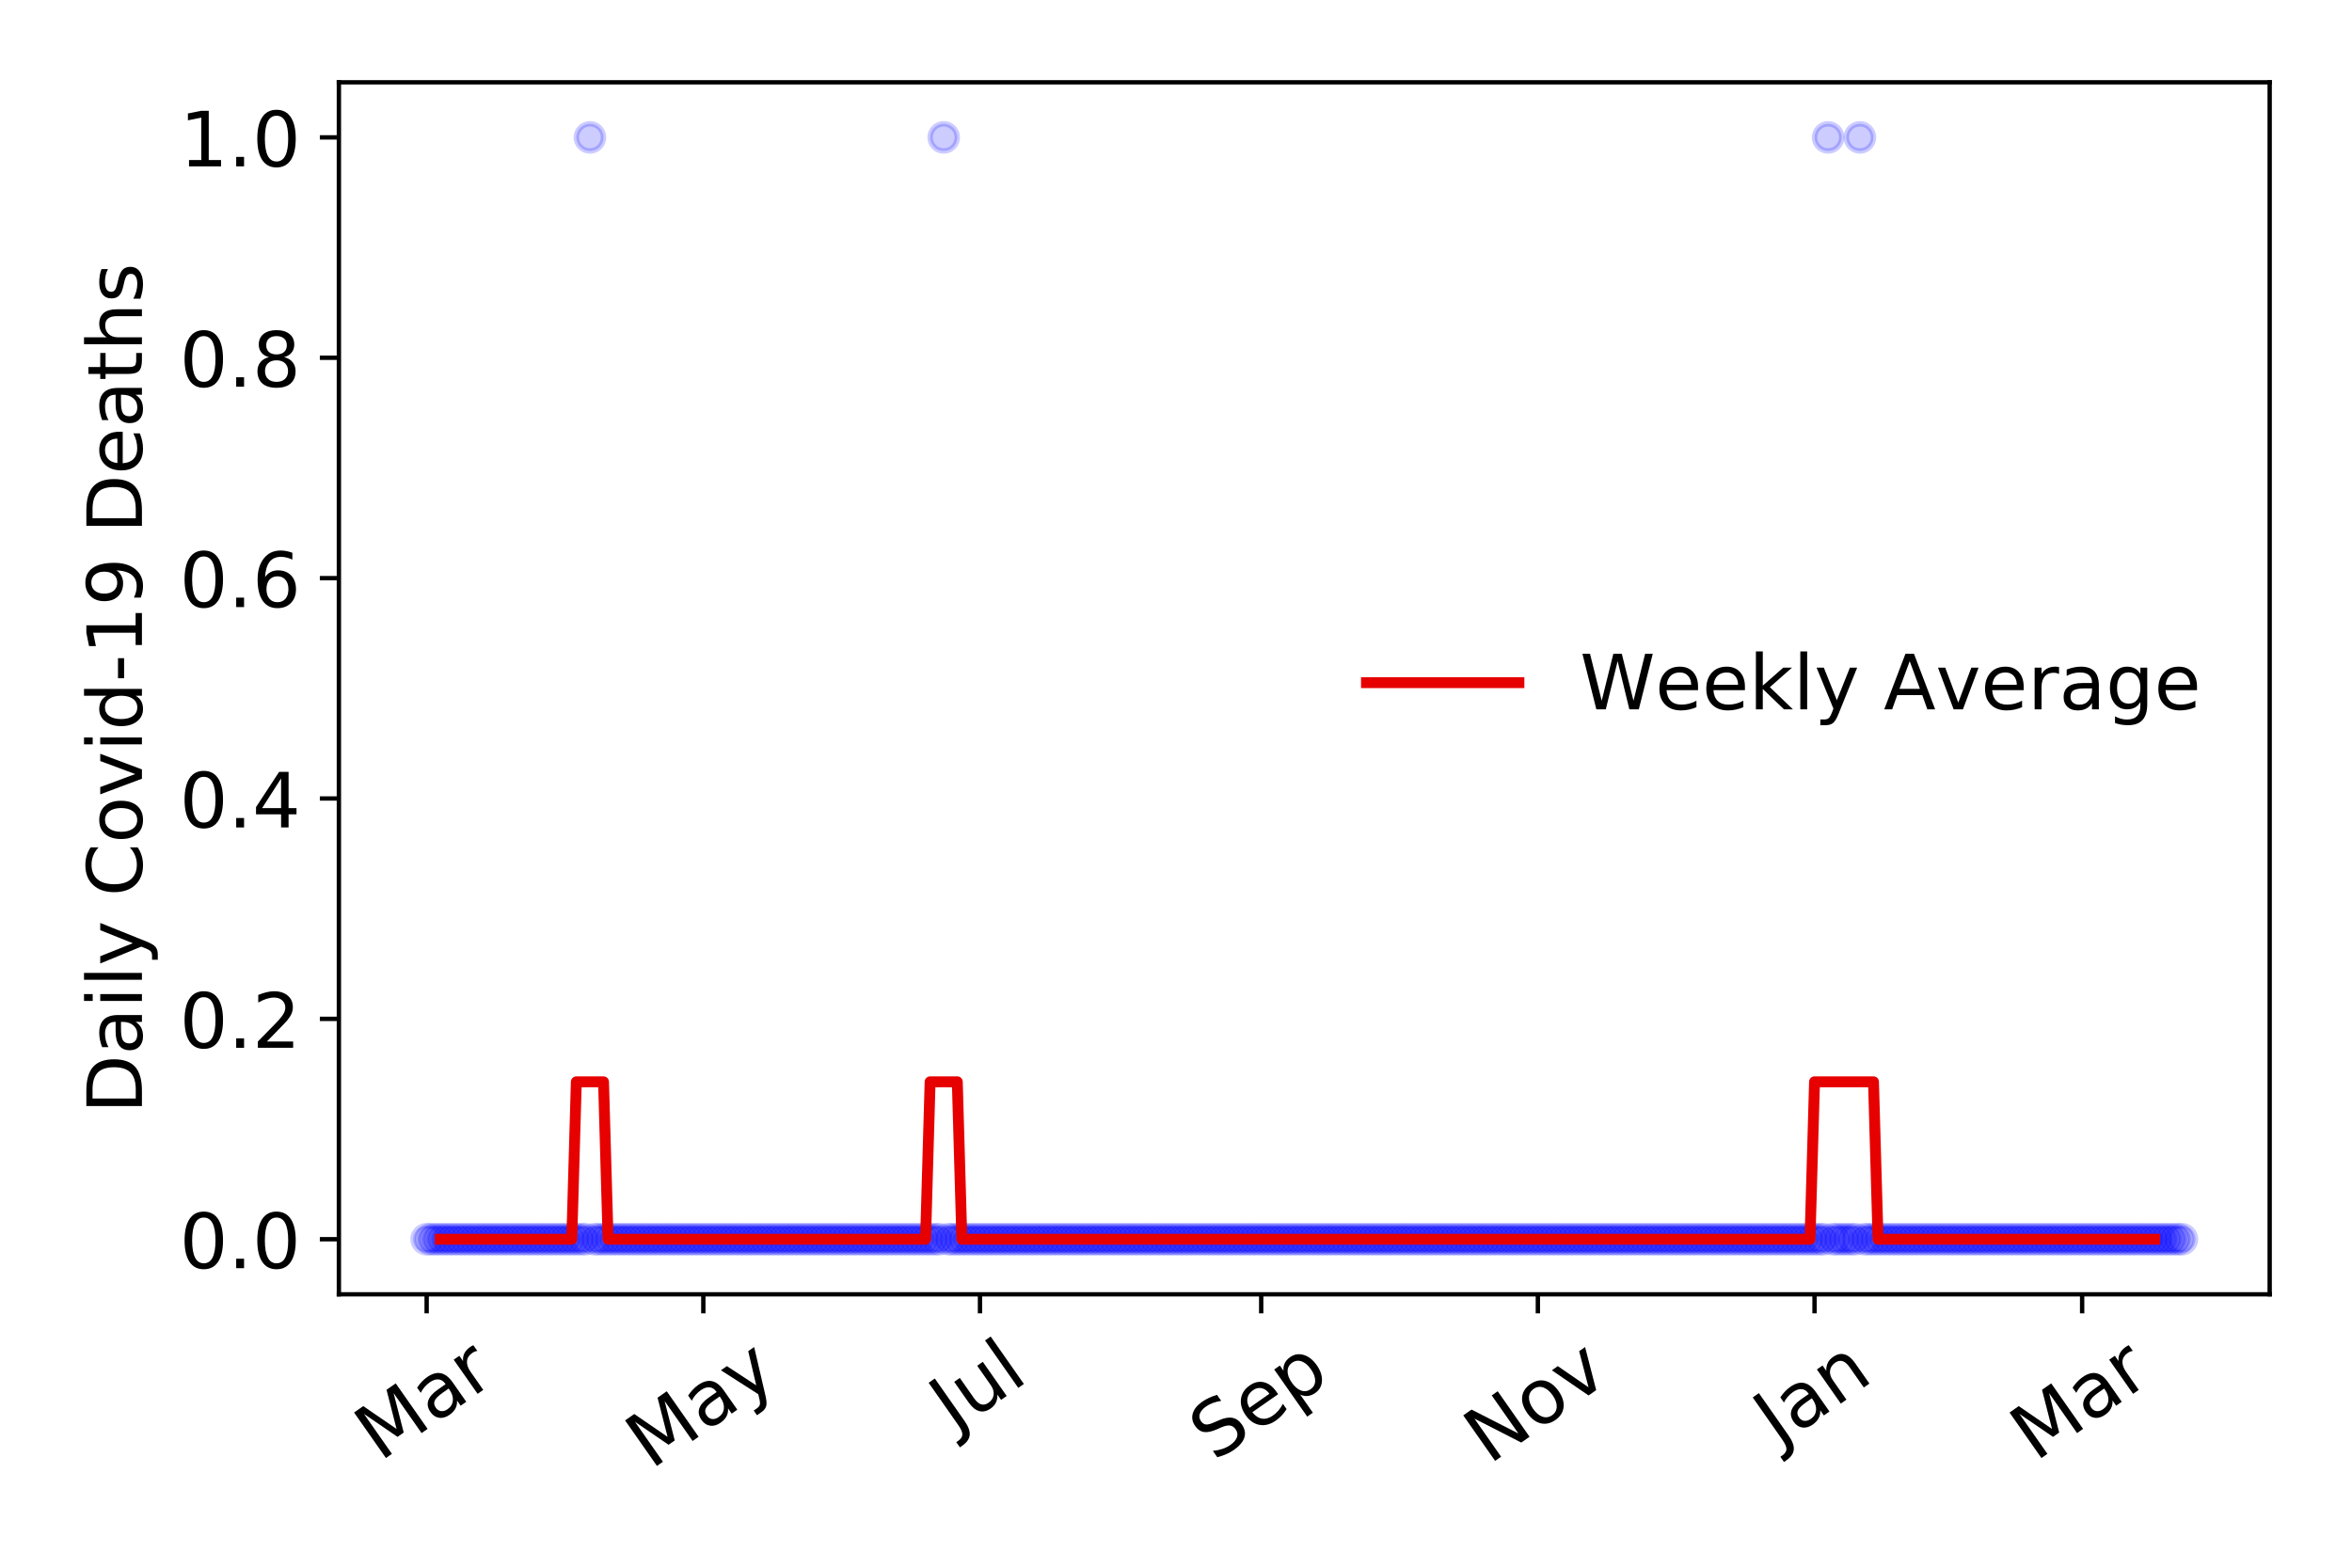 <?xml version="1.0" encoding="utf-8" standalone="no"?>
<!DOCTYPE svg PUBLIC "-//W3C//DTD SVG 1.1//EN"
  "http://www.w3.org/Graphics/SVG/1.1/DTD/svg11.dtd">
<!-- Created with matplotlib (https://matplotlib.org/) -->
<svg height="288pt" version="1.1" viewBox="0 0 432 288" width="432pt" xmlns="http://www.w3.org/2000/svg" xmlns:xlink="http://www.w3.org/1999/xlink">
 <defs>
  <style type="text/css">
*{stroke-linecap:butt;stroke-linejoin:round;}
  </style>
 </defs>
 <g id="figure_1">
  <g id="patch_1">
   <path d="M 0 288 
L 432 288 
L 432 0 
L 0 0 
z
" style="fill:#ffffff;"/>
  </g>
  <g id="axes_1">
   <g id="patch_2">
    <path d="M 62.245 237.778 
L 416.88 237.778 
L 416.88 15.12 
L 62.245 15.12 
z
" style="fill:#ffffff;"/>
   </g>
   <g id="matplotlib.axis_1">
    <g id="xtick_1">
     <g id="line2d_1">
      <defs>
       <path d="M 0 0 
L 0 3.5 
" id="mb5cab1b23f" style="stroke:#000000;stroke-width:0.8;"/>
      </defs>
      <g>
       <use style="stroke:#000000;stroke-width:0.8;" x="78.365" xlink:href="#mb5cab1b23f" y="237.778"/>
      </g>
     </g>
     <g id="text_1">
      <!-- Mar -->
      <defs>
       <path d="M 9.812 72.906 
L 24.516 72.906 
L 43.109 23.297 
L 61.812 72.906 
L 76.516 72.906 
L 76.516 0 
L 66.891 0 
L 66.891 64.016 
L 48.094 14.016 
L 38.188 14.016 
L 19.391 64.016 
L 19.391 0 
L 9.812 0 
z
" id="DejaVuSans-77"/>
       <path d="M 34.281 27.484 
Q 23.391 27.484 19.188 25 
Q 14.984 22.516 14.984 16.5 
Q 14.984 11.719 18.141 8.906 
Q 21.297 6.109 26.703 6.109 
Q 34.188 6.109 38.703 11.406 
Q 43.219 16.703 43.219 25.484 
L 43.219 27.484 
z
M 52.203 31.203 
L 52.203 0 
L 43.219 0 
L 43.219 8.297 
Q 40.141 3.328 35.547 0.953 
Q 30.953 -1.422 24.312 -1.422 
Q 15.922 -1.422 10.953 3.297 
Q 6 8.016 6 15.922 
Q 6 25.141 12.172 29.828 
Q 18.359 34.516 30.609 34.516 
L 43.219 34.516 
L 43.219 35.406 
Q 43.219 41.609 39.141 45 
Q 35.062 48.391 27.688 48.391 
Q 23 48.391 18.547 47.266 
Q 14.109 46.141 10.016 43.891 
L 10.016 52.203 
Q 14.938 54.109 19.578 55.047 
Q 24.219 56 28.609 56 
Q 40.484 56 46.344 49.844 
Q 52.203 43.703 52.203 31.203 
z
" id="DejaVuSans-97"/>
       <path d="M 41.109 46.297 
Q 39.594 47.172 37.812 47.578 
Q 36.031 48 33.891 48 
Q 26.266 48 22.188 43.047 
Q 18.109 38.094 18.109 28.812 
L 18.109 0 
L 9.078 0 
L 9.078 54.688 
L 18.109 54.688 
L 18.109 46.188 
Q 20.953 51.172 25.484 53.578 
Q 30.031 56 36.531 56 
Q 37.453 56 38.578 55.875 
Q 39.703 55.766 41.062 55.516 
z
" id="DejaVuSans-114"/>
      </defs>
      <g transform="translate(69.762 268.643)rotate(-35)scale(0.14 -0.14)">
       <use xlink:href="#DejaVuSans-77"/>
       <use x="86.279" xlink:href="#DejaVuSans-97"/>
       <use x="147.559" xlink:href="#DejaVuSans-114"/>
      </g>
     </g>
    </g>
    <g id="xtick_2">
     <g id="line2d_2">
      <g>
       <use style="stroke:#000000;stroke-width:0.8;" x="129.182" xlink:href="#mb5cab1b23f" y="237.778"/>
      </g>
     </g>
     <g id="text_2">
      <!-- May -->
      <defs>
       <path d="M 32.172 -5.078 
Q 28.375 -14.844 24.75 -17.812 
Q 21.141 -20.797 15.094 -20.797 
L 7.906 -20.797 
L 7.906 -13.281 
L 13.188 -13.281 
Q 16.891 -13.281 18.938 -11.516 
Q 21 -9.766 23.484 -3.219 
L 25.094 0.875 
L 2.984 54.688 
L 12.5 54.688 
L 29.594 11.922 
L 46.688 54.688 
L 56.203 54.688 
z
" id="DejaVuSans-121"/>
      </defs>
      <g transform="translate(119.542 270.094)rotate(-35)scale(0.14 -0.14)">
       <use xlink:href="#DejaVuSans-77"/>
       <use x="86.279" xlink:href="#DejaVuSans-97"/>
       <use x="147.559" xlink:href="#DejaVuSans-121"/>
      </g>
     </g>
    </g>
    <g id="xtick_3">
     <g id="line2d_3">
      <g>
       <use style="stroke:#000000;stroke-width:0.8;" x="179.998" xlink:href="#mb5cab1b23f" y="237.778"/>
      </g>
     </g>
     <g id="text_3">
      <!-- Jul -->
      <defs>
       <path d="M 9.812 72.906 
L 19.672 72.906 
L 19.672 5.078 
Q 19.672 -8.109 14.672 -14.062 
Q 9.672 -20.016 -1.422 -20.016 
L -5.172 -20.016 
L -5.172 -11.719 
L -2.094 -11.719 
Q 4.438 -11.719 7.125 -8.047 
Q 9.812 -4.391 9.812 5.078 
z
" id="DejaVuSans-74"/>
       <path d="M 8.5 21.578 
L 8.5 54.688 
L 17.484 54.688 
L 17.484 21.922 
Q 17.484 14.156 20.5 10.266 
Q 23.531 6.391 29.594 6.391 
Q 36.859 6.391 41.078 11.031 
Q 45.312 15.672 45.312 23.688 
L 45.312 54.688 
L 54.297 54.688 
L 54.297 0 
L 45.312 0 
L 45.312 8.406 
Q 42.047 3.422 37.719 1 
Q 33.406 -1.422 27.688 -1.422 
Q 18.266 -1.422 13.375 4.438 
Q 8.5 10.297 8.5 21.578 
z
M 31.109 56 
z
" id="DejaVuSans-117"/>
       <path d="M 9.422 75.984 
L 18.406 75.984 
L 18.406 0 
L 9.422 0 
z
" id="DejaVuSans-108"/>
      </defs>
      <g transform="translate(175.296 263.181)rotate(-35)scale(0.14 -0.14)">
       <use xlink:href="#DejaVuSans-74"/>
       <use x="29.492" xlink:href="#DejaVuSans-117"/>
       <use x="92.871" xlink:href="#DejaVuSans-108"/>
      </g>
     </g>
    </g>
    <g id="xtick_4">
     <g id="line2d_4">
      <g>
       <use style="stroke:#000000;stroke-width:0.8;" x="231.648" xlink:href="#mb5cab1b23f" y="237.778"/>
      </g>
     </g>
     <g id="text_4">
      <!-- Sep -->
      <defs>
       <path d="M 53.516 70.516 
L 53.516 60.891 
Q 47.906 63.578 42.922 64.891 
Q 37.938 66.219 33.297 66.219 
Q 25.25 66.219 20.875 63.094 
Q 16.5 59.969 16.5 54.203 
Q 16.5 49.359 19.406 46.891 
Q 22.312 44.438 30.422 42.922 
L 36.375 41.703 
Q 47.406 39.594 52.656 34.297 
Q 57.906 29 57.906 20.125 
Q 57.906 9.516 50.797 4.047 
Q 43.703 -1.422 29.984 -1.422 
Q 24.812 -1.422 18.969 -0.25 
Q 13.141 0.922 6.891 3.219 
L 6.891 13.375 
Q 12.891 10.016 18.656 8.297 
Q 24.422 6.594 29.984 6.594 
Q 38.422 6.594 43.016 9.906 
Q 47.609 13.234 47.609 19.391 
Q 47.609 24.75 44.312 27.781 
Q 41.016 30.812 33.5 32.328 
L 27.484 33.5 
Q 16.453 35.688 11.516 40.375 
Q 6.594 45.062 6.594 53.422 
Q 6.594 63.094 13.406 68.656 
Q 20.219 74.219 32.172 74.219 
Q 37.312 74.219 42.625 73.281 
Q 47.953 72.359 53.516 70.516 
z
" id="DejaVuSans-83"/>
       <path d="M 56.203 29.594 
L 56.203 25.203 
L 14.891 25.203 
Q 15.484 15.922 20.484 11.062 
Q 25.484 6.203 34.422 6.203 
Q 39.594 6.203 44.453 7.469 
Q 49.312 8.734 54.109 11.281 
L 54.109 2.781 
Q 49.266 0.734 44.188 -0.344 
Q 39.109 -1.422 33.891 -1.422 
Q 20.797 -1.422 13.156 6.188 
Q 5.516 13.812 5.516 26.812 
Q 5.516 40.234 12.766 48.109 
Q 20.016 56 32.328 56 
Q 43.359 56 49.781 48.891 
Q 56.203 41.797 56.203 29.594 
z
M 47.219 32.234 
Q 47.125 39.594 43.094 43.984 
Q 39.062 48.391 32.422 48.391 
Q 24.906 48.391 20.391 44.141 
Q 15.875 39.891 15.188 32.172 
z
" id="DejaVuSans-101"/>
       <path d="M 18.109 8.203 
L 18.109 -20.797 
L 9.078 -20.797 
L 9.078 54.688 
L 18.109 54.688 
L 18.109 46.391 
Q 20.953 51.266 25.266 53.625 
Q 29.594 56 35.594 56 
Q 45.562 56 51.781 48.094 
Q 58.016 40.188 58.016 27.297 
Q 58.016 14.406 51.781 6.484 
Q 45.562 -1.422 35.594 -1.422 
Q 29.594 -1.422 25.266 0.953 
Q 20.953 3.328 18.109 8.203 
z
M 48.688 27.297 
Q 48.688 37.203 44.609 42.844 
Q 40.531 48.484 33.406 48.484 
Q 26.266 48.484 22.188 42.844 
Q 18.109 37.203 18.109 27.297 
Q 18.109 17.391 22.188 11.75 
Q 26.266 6.109 33.406 6.109 
Q 40.531 6.109 44.609 11.75 
Q 48.688 17.391 48.688 27.297 
z
" id="DejaVuSans-112"/>
      </defs>
      <g transform="translate(223.055 268.629)rotate(-35)scale(0.14 -0.14)">
       <use xlink:href="#DejaVuSans-83"/>
       <use x="63.477" xlink:href="#DejaVuSans-101"/>
       <use x="125" xlink:href="#DejaVuSans-112"/>
      </g>
     </g>
    </g>
    <g id="xtick_5">
     <g id="line2d_5">
      <g>
       <use style="stroke:#000000;stroke-width:0.8;" x="282.465" xlink:href="#mb5cab1b23f" y="237.778"/>
      </g>
     </g>
     <g id="text_5">
      <!-- Nov -->
      <defs>
       <path d="M 9.812 72.906 
L 23.094 72.906 
L 55.422 11.922 
L 55.422 72.906 
L 64.984 72.906 
L 64.984 0 
L 51.703 0 
L 19.391 60.984 
L 19.391 0 
L 9.812 0 
z
" id="DejaVuSans-78"/>
       <path d="M 30.609 48.391 
Q 23.391 48.391 19.188 42.75 
Q 14.984 37.109 14.984 27.297 
Q 14.984 17.484 19.156 11.844 
Q 23.344 6.203 30.609 6.203 
Q 37.797 6.203 41.984 11.859 
Q 46.188 17.531 46.188 27.297 
Q 46.188 37.016 41.984 42.703 
Q 37.797 48.391 30.609 48.391 
z
M 30.609 56 
Q 42.328 56 49.016 48.375 
Q 55.719 40.766 55.719 27.297 
Q 55.719 13.875 49.016 6.219 
Q 42.328 -1.422 30.609 -1.422 
Q 18.844 -1.422 12.172 6.219 
Q 5.516 13.875 5.516 27.297 
Q 5.516 40.766 12.172 48.375 
Q 18.844 56 30.609 56 
z
" id="DejaVuSans-111"/>
       <path d="M 2.984 54.688 
L 12.5 54.688 
L 29.594 8.797 
L 46.688 54.688 
L 56.203 54.688 
L 35.688 0 
L 23.484 0 
z
" id="DejaVuSans-118"/>
      </defs>
      <g transform="translate(273.489 269.166)rotate(-35)scale(0.14 -0.14)">
       <use xlink:href="#DejaVuSans-78"/>
       <use x="74.805" xlink:href="#DejaVuSans-111"/>
       <use x="135.986" xlink:href="#DejaVuSans-118"/>
      </g>
     </g>
    </g>
    <g id="xtick_6">
     <g id="line2d_6">
      <g>
       <use style="stroke:#000000;stroke-width:0.8;" x="333.282" xlink:href="#mb5cab1b23f" y="237.778"/>
      </g>
     </g>
     <g id="text_6">
      <!-- Jan -->
      <defs>
       <path d="M 54.891 33.016 
L 54.891 0 
L 45.906 0 
L 45.906 32.719 
Q 45.906 40.484 42.875 44.328 
Q 39.844 48.188 33.797 48.188 
Q 26.516 48.188 22.312 43.547 
Q 18.109 38.922 18.109 30.906 
L 18.109 0 
L 9.078 0 
L 9.078 54.688 
L 18.109 54.688 
L 18.109 46.188 
Q 21.344 51.125 25.703 53.562 
Q 30.078 56 35.797 56 
Q 45.219 56 50.047 50.172 
Q 54.891 44.344 54.891 33.016 
z
" id="DejaVuSans-110"/>
      </defs>
      <g transform="translate(326.658 265.871)rotate(-35)scale(0.14 -0.14)">
       <use xlink:href="#DejaVuSans-74"/>
       <use x="29.492" xlink:href="#DejaVuSans-97"/>
       <use x="90.771" xlink:href="#DejaVuSans-110"/>
      </g>
     </g>
    </g>
    <g id="xtick_7">
     <g id="line2d_7">
      <g>
       <use style="stroke:#000000;stroke-width:0.8;" x="382.433" xlink:href="#mb5cab1b23f" y="237.778"/>
      </g>
     </g>
     <g id="text_7">
      <!-- Mar -->
      <g transform="translate(373.83 268.643)rotate(-35)scale(0.14 -0.14)">
       <use xlink:href="#DejaVuSans-77"/>
       <use x="86.279" xlink:href="#DejaVuSans-97"/>
       <use x="147.559" xlink:href="#DejaVuSans-114"/>
      </g>
     </g>
    </g>
   </g>
   <g id="matplotlib.axis_2">
    <g id="ytick_1">
     <g id="line2d_8">
      <defs>
       <path d="M 0 0 
L -3.5 0 
" id="m5ea0a65edb" style="stroke:#000000;stroke-width:0.8;"/>
      </defs>
      <g>
       <use style="stroke:#000000;stroke-width:0.8;" x="62.245" xlink:href="#m5ea0a65edb" y="227.657"/>
      </g>
     </g>
     <g id="text_8">
      <!-- 0.0 -->
      <defs>
       <path d="M 31.781 66.406 
Q 24.172 66.406 20.328 58.906 
Q 16.5 51.422 16.5 36.375 
Q 16.5 21.391 20.328 13.891 
Q 24.172 6.391 31.781 6.391 
Q 39.453 6.391 43.281 13.891 
Q 47.125 21.391 47.125 36.375 
Q 47.125 51.422 43.281 58.906 
Q 39.453 66.406 31.781 66.406 
z
M 31.781 74.219 
Q 44.047 74.219 50.516 64.516 
Q 56.984 54.828 56.984 36.375 
Q 56.984 17.969 50.516 8.266 
Q 44.047 -1.422 31.781 -1.422 
Q 19.531 -1.422 13.062 8.266 
Q 6.594 17.969 6.594 36.375 
Q 6.594 54.828 13.062 64.516 
Q 19.531 74.219 31.781 74.219 
z
" id="DejaVuSans-48"/>
       <path d="M 10.688 12.406 
L 21 12.406 
L 21 0 
L 10.688 0 
z
" id="DejaVuSans-46"/>
      </defs>
      <g transform="translate(32.981 232.976)scale(0.14 -0.14)">
       <use xlink:href="#DejaVuSans-48"/>
       <use x="63.623" xlink:href="#DejaVuSans-46"/>
       <use x="95.41" xlink:href="#DejaVuSans-48"/>
      </g>
     </g>
    </g>
    <g id="ytick_2">
     <g id="line2d_9">
      <g>
       <use style="stroke:#000000;stroke-width:0.8;" x="62.245" xlink:href="#m5ea0a65edb" y="187.174"/>
      </g>
     </g>
     <g id="text_9">
      <!-- 0.2 -->
      <defs>
       <path d="M 19.188 8.297 
L 53.609 8.297 
L 53.609 0 
L 7.328 0 
L 7.328 8.297 
Q 12.938 14.109 22.625 23.891 
Q 32.328 33.688 34.812 36.531 
Q 39.547 41.844 41.422 45.531 
Q 43.312 49.219 43.312 52.781 
Q 43.312 58.594 39.234 62.25 
Q 35.156 65.922 28.609 65.922 
Q 23.969 65.922 18.812 64.312 
Q 13.672 62.703 7.812 59.422 
L 7.812 69.391 
Q 13.766 71.781 18.938 73 
Q 24.125 74.219 28.422 74.219 
Q 39.75 74.219 46.484 68.547 
Q 53.219 62.891 53.219 53.422 
Q 53.219 48.922 51.531 44.891 
Q 49.859 40.875 45.406 35.406 
Q 44.188 33.984 37.641 27.219 
Q 31.109 20.453 19.188 8.297 
z
" id="DejaVuSans-50"/>
      </defs>
      <g transform="translate(32.981 192.493)scale(0.14 -0.14)">
       <use xlink:href="#DejaVuSans-48"/>
       <use x="63.623" xlink:href="#DejaVuSans-46"/>
       <use x="95.41" xlink:href="#DejaVuSans-50"/>
      </g>
     </g>
    </g>
    <g id="ytick_3">
     <g id="line2d_10">
      <g>
       <use style="stroke:#000000;stroke-width:0.8;" x="62.245" xlink:href="#m5ea0a65edb" y="146.691"/>
      </g>
     </g>
     <g id="text_10">
      <!-- 0.4 -->
      <defs>
       <path d="M 37.797 64.312 
L 12.891 25.391 
L 37.797 25.391 
z
M 35.203 72.906 
L 47.609 72.906 
L 47.609 25.391 
L 58.016 25.391 
L 58.016 17.188 
L 47.609 17.188 
L 47.609 0 
L 37.797 0 
L 37.797 17.188 
L 4.891 17.188 
L 4.891 26.703 
z
" id="DejaVuSans-52"/>
      </defs>
      <g transform="translate(32.981 152.01)scale(0.14 -0.14)">
       <use xlink:href="#DejaVuSans-48"/>
       <use x="63.623" xlink:href="#DejaVuSans-46"/>
       <use x="95.41" xlink:href="#DejaVuSans-52"/>
      </g>
     </g>
    </g>
    <g id="ytick_4">
     <g id="line2d_11">
      <g>
       <use style="stroke:#000000;stroke-width:0.8;" x="62.245" xlink:href="#m5ea0a65edb" y="106.207"/>
      </g>
     </g>
     <g id="text_11">
      <!-- 0.6 -->
      <defs>
       <path d="M 33.016 40.375 
Q 26.375 40.375 22.484 35.828 
Q 18.609 31.297 18.609 23.391 
Q 18.609 15.531 22.484 10.953 
Q 26.375 6.391 33.016 6.391 
Q 39.656 6.391 43.531 10.953 
Q 47.406 15.531 47.406 23.391 
Q 47.406 31.297 43.531 35.828 
Q 39.656 40.375 33.016 40.375 
z
M 52.594 71.297 
L 52.594 62.312 
Q 48.875 64.062 45.094 64.984 
Q 41.312 65.922 37.594 65.922 
Q 27.828 65.922 22.672 59.328 
Q 17.531 52.734 16.797 39.406 
Q 19.672 43.656 24.016 45.922 
Q 28.375 48.188 33.594 48.188 
Q 44.578 48.188 50.953 41.516 
Q 57.328 34.859 57.328 23.391 
Q 57.328 12.156 50.688 5.359 
Q 44.047 -1.422 33.016 -1.422 
Q 20.359 -1.422 13.672 8.266 
Q 6.984 17.969 6.984 36.375 
Q 6.984 53.656 15.188 63.938 
Q 23.391 74.219 37.203 74.219 
Q 40.922 74.219 44.703 73.484 
Q 48.484 72.75 52.594 71.297 
z
" id="DejaVuSans-54"/>
      </defs>
      <g transform="translate(32.981 111.526)scale(0.14 -0.14)">
       <use xlink:href="#DejaVuSans-48"/>
       <use x="63.623" xlink:href="#DejaVuSans-46"/>
       <use x="95.41" xlink:href="#DejaVuSans-54"/>
      </g>
     </g>
    </g>
    <g id="ytick_5">
     <g id="line2d_12">
      <g>
       <use style="stroke:#000000;stroke-width:0.8;" x="62.245" xlink:href="#m5ea0a65edb" y="65.724"/>
      </g>
     </g>
     <g id="text_12">
      <!-- 0.8 -->
      <defs>
       <path d="M 31.781 34.625 
Q 24.75 34.625 20.719 30.859 
Q 16.703 27.094 16.703 20.516 
Q 16.703 13.922 20.719 10.156 
Q 24.75 6.391 31.781 6.391 
Q 38.812 6.391 42.859 10.172 
Q 46.922 13.969 46.922 20.516 
Q 46.922 27.094 42.891 30.859 
Q 38.875 34.625 31.781 34.625 
z
M 21.922 38.812 
Q 15.578 40.375 12.031 44.719 
Q 8.5 49.078 8.5 55.328 
Q 8.5 64.062 14.719 69.141 
Q 20.953 74.219 31.781 74.219 
Q 42.672 74.219 48.875 69.141 
Q 55.078 64.062 55.078 55.328 
Q 55.078 49.078 51.531 44.719 
Q 48 40.375 41.703 38.812 
Q 48.828 37.156 52.797 32.312 
Q 56.781 27.484 56.781 20.516 
Q 56.781 9.906 50.312 4.234 
Q 43.844 -1.422 31.781 -1.422 
Q 19.734 -1.422 13.25 4.234 
Q 6.781 9.906 6.781 20.516 
Q 6.781 27.484 10.781 32.312 
Q 14.797 37.156 21.922 38.812 
z
M 18.312 54.391 
Q 18.312 48.734 21.844 45.562 
Q 25.391 42.391 31.781 42.391 
Q 38.141 42.391 41.719 45.562 
Q 45.312 48.734 45.312 54.391 
Q 45.312 60.062 41.719 63.234 
Q 38.141 66.406 31.781 66.406 
Q 25.391 66.406 21.844 63.234 
Q 18.312 60.062 18.312 54.391 
z
" id="DejaVuSans-56"/>
      </defs>
      <g transform="translate(32.981 71.043)scale(0.14 -0.14)">
       <use xlink:href="#DejaVuSans-48"/>
       <use x="63.623" xlink:href="#DejaVuSans-46"/>
       <use x="95.41" xlink:href="#DejaVuSans-56"/>
      </g>
     </g>
    </g>
    <g id="ytick_6">
     <g id="line2d_13">
      <g>
       <use style="stroke:#000000;stroke-width:0.8;" x="62.245" xlink:href="#m5ea0a65edb" y="25.241"/>
      </g>
     </g>
     <g id="text_13">
      <!-- 1.0 -->
      <defs>
       <path d="M 12.406 8.297 
L 28.516 8.297 
L 28.516 63.922 
L 10.984 60.406 
L 10.984 69.391 
L 28.422 72.906 
L 38.281 72.906 
L 38.281 8.297 
L 54.391 8.297 
L 54.391 0 
L 12.406 0 
z
" id="DejaVuSans-49"/>
      </defs>
      <g transform="translate(32.981 30.56)scale(0.14 -0.14)">
       <use xlink:href="#DejaVuSans-49"/>
       <use x="63.623" xlink:href="#DejaVuSans-46"/>
       <use x="95.41" xlink:href="#DejaVuSans-48"/>
      </g>
     </g>
    </g>
    <g id="text_14">
     <!-- Daily Covid-19 Deaths -->
     <defs>
      <path d="M 19.672 64.797 
L 19.672 8.109 
L 31.594 8.109 
Q 46.688 8.109 53.688 14.938 
Q 60.688 21.781 60.688 36.531 
Q 60.688 51.172 53.688 57.984 
Q 46.688 64.797 31.594 64.797 
z
M 9.812 72.906 
L 30.078 72.906 
Q 51.266 72.906 61.172 64.094 
Q 71.094 55.281 71.094 36.531 
Q 71.094 17.672 61.125 8.828 
Q 51.172 0 30.078 0 
L 9.812 0 
z
" id="DejaVuSans-68"/>
      <path d="M 9.422 54.688 
L 18.406 54.688 
L 18.406 0 
L 9.422 0 
z
M 9.422 75.984 
L 18.406 75.984 
L 18.406 64.594 
L 9.422 64.594 
z
" id="DejaVuSans-105"/>
      <path id="DejaVuSans-32"/>
      <path d="M 64.406 67.281 
L 64.406 56.891 
Q 59.422 61.531 53.781 63.812 
Q 48.141 66.109 41.797 66.109 
Q 29.297 66.109 22.656 58.469 
Q 16.016 50.828 16.016 36.375 
Q 16.016 21.969 22.656 14.328 
Q 29.297 6.688 41.797 6.688 
Q 48.141 6.688 53.781 8.984 
Q 59.422 11.281 64.406 15.922 
L 64.406 5.609 
Q 59.234 2.094 53.438 0.328 
Q 47.656 -1.422 41.219 -1.422 
Q 24.656 -1.422 15.125 8.703 
Q 5.609 18.844 5.609 36.375 
Q 5.609 53.953 15.125 64.078 
Q 24.656 74.219 41.219 74.219 
Q 47.75 74.219 53.531 72.484 
Q 59.328 70.75 64.406 67.281 
z
" id="DejaVuSans-67"/>
      <path d="M 45.406 46.391 
L 45.406 75.984 
L 54.391 75.984 
L 54.391 0 
L 45.406 0 
L 45.406 8.203 
Q 42.578 3.328 38.25 0.953 
Q 33.938 -1.422 27.875 -1.422 
Q 17.969 -1.422 11.734 6.484 
Q 5.516 14.406 5.516 27.297 
Q 5.516 40.188 11.734 48.094 
Q 17.969 56 27.875 56 
Q 33.938 56 38.25 53.625 
Q 42.578 51.266 45.406 46.391 
z
M 14.797 27.297 
Q 14.797 17.391 18.875 11.75 
Q 22.953 6.109 30.078 6.109 
Q 37.203 6.109 41.297 11.75 
Q 45.406 17.391 45.406 27.297 
Q 45.406 37.203 41.297 42.844 
Q 37.203 48.484 30.078 48.484 
Q 22.953 48.484 18.875 42.844 
Q 14.797 37.203 14.797 27.297 
z
" id="DejaVuSans-100"/>
      <path d="M 4.891 31.391 
L 31.203 31.391 
L 31.203 23.391 
L 4.891 23.391 
z
" id="DejaVuSans-45"/>
      <path d="M 10.984 1.516 
L 10.984 10.5 
Q 14.703 8.734 18.5 7.812 
Q 22.312 6.891 25.984 6.891 
Q 35.75 6.891 40.891 13.453 
Q 46.047 20.016 46.781 33.406 
Q 43.953 29.203 39.594 26.953 
Q 35.25 24.703 29.984 24.703 
Q 19.047 24.703 12.672 31.312 
Q 6.297 37.938 6.297 49.422 
Q 6.297 60.641 12.938 67.422 
Q 19.578 74.219 30.609 74.219 
Q 43.266 74.219 49.922 64.516 
Q 56.594 54.828 56.594 36.375 
Q 56.594 19.141 48.406 8.859 
Q 40.234 -1.422 26.422 -1.422 
Q 22.703 -1.422 18.891 -0.688 
Q 15.094 0.047 10.984 1.516 
z
M 30.609 32.422 
Q 37.25 32.422 41.125 36.953 
Q 45.016 41.5 45.016 49.422 
Q 45.016 57.281 41.125 61.844 
Q 37.25 66.406 30.609 66.406 
Q 23.969 66.406 20.094 61.844 
Q 16.219 57.281 16.219 49.422 
Q 16.219 41.5 20.094 36.953 
Q 23.969 32.422 30.609 32.422 
z
" id="DejaVuSans-57"/>
      <path d="M 18.312 70.219 
L 18.312 54.688 
L 36.812 54.688 
L 36.812 47.703 
L 18.312 47.703 
L 18.312 18.016 
Q 18.312 11.328 20.141 9.422 
Q 21.969 7.516 27.594 7.516 
L 36.812 7.516 
L 36.812 0 
L 27.594 0 
Q 17.188 0 13.234 3.875 
Q 9.281 7.766 9.281 18.016 
L 9.281 47.703 
L 2.688 47.703 
L 2.688 54.688 
L 9.281 54.688 
L 9.281 70.219 
z
" id="DejaVuSans-116"/>
      <path d="M 54.891 33.016 
L 54.891 0 
L 45.906 0 
L 45.906 32.719 
Q 45.906 40.484 42.875 44.328 
Q 39.844 48.188 33.797 48.188 
Q 26.516 48.188 22.312 43.547 
Q 18.109 38.922 18.109 30.906 
L 18.109 0 
L 9.078 0 
L 9.078 75.984 
L 18.109 75.984 
L 18.109 46.188 
Q 21.344 51.125 25.703 53.562 
Q 30.078 56 35.797 56 
Q 45.219 56 50.047 50.172 
Q 54.891 44.344 54.891 33.016 
z
" id="DejaVuSans-104"/>
      <path d="M 44.281 53.078 
L 44.281 44.578 
Q 40.484 46.531 36.375 47.5 
Q 32.281 48.484 27.875 48.484 
Q 21.188 48.484 17.844 46.438 
Q 14.5 44.391 14.5 40.281 
Q 14.5 37.156 16.891 35.375 
Q 19.281 33.594 26.516 31.984 
L 29.594 31.297 
Q 39.156 29.25 43.188 25.516 
Q 47.219 21.781 47.219 15.094 
Q 47.219 7.469 41.188 3.016 
Q 35.156 -1.422 24.609 -1.422 
Q 20.219 -1.422 15.453 -0.562 
Q 10.688 0.297 5.422 2 
L 5.422 11.281 
Q 10.406 8.688 15.234 7.391 
Q 20.062 6.109 24.812 6.109 
Q 31.156 6.109 34.562 8.281 
Q 37.984 10.453 37.984 14.406 
Q 37.984 18.062 35.516 20.016 
Q 33.062 21.969 24.703 23.781 
L 21.578 24.516 
Q 13.234 26.266 9.516 29.906 
Q 5.812 33.547 5.812 39.891 
Q 5.812 47.609 11.281 51.797 
Q 16.75 56 26.812 56 
Q 31.781 56 36.172 55.266 
Q 40.578 54.547 44.281 53.078 
z
" id="DejaVuSans-115"/>
     </defs>
     <g transform="translate(26.069 204.56)rotate(-90)scale(0.14 -0.14)">
      <use xlink:href="#DejaVuSans-68"/>
      <use x="77.002" xlink:href="#DejaVuSans-97"/>
      <use x="138.281" xlink:href="#DejaVuSans-105"/>
      <use x="166.064" xlink:href="#DejaVuSans-108"/>
      <use x="193.848" xlink:href="#DejaVuSans-121"/>
      <use x="253.027" xlink:href="#DejaVuSans-32"/>
      <use x="284.814" xlink:href="#DejaVuSans-67"/>
      <use x="354.639" xlink:href="#DejaVuSans-111"/>
      <use x="415.82" xlink:href="#DejaVuSans-118"/>
      <use x="475" xlink:href="#DejaVuSans-105"/>
      <use x="502.783" xlink:href="#DejaVuSans-100"/>
      <use x="566.26" xlink:href="#DejaVuSans-45"/>
      <use x="602.344" xlink:href="#DejaVuSans-49"/>
      <use x="665.967" xlink:href="#DejaVuSans-57"/>
      <use x="729.59" xlink:href="#DejaVuSans-32"/>
      <use x="761.377" xlink:href="#DejaVuSans-68"/>
      <use x="838.379" xlink:href="#DejaVuSans-101"/>
      <use x="899.902" xlink:href="#DejaVuSans-97"/>
      <use x="961.182" xlink:href="#DejaVuSans-116"/>
      <use x="1000.391" xlink:href="#DejaVuSans-104"/>
      <use x="1063.77" xlink:href="#DejaVuSans-115"/>
     </g>
    </g>
   </g>
   <g id="line2d_14">
    <defs>
     <path d="M 0 2.5 
C 0.663 2.5 1.299 2.237 1.768 1.768 
C 2.237 1.299 2.5 0.663 2.5 0 
C 2.5 -0.663 2.237 -1.299 1.768 -1.768 
C 1.299 -2.237 0.663 -2.5 0 -2.5 
C -0.663 -2.5 -1.299 -2.237 -1.768 -1.768 
C -2.237 -1.299 -2.5 -0.663 -2.5 0 
C -2.5 0.663 -2.237 1.299 -1.768 1.768 
C -1.299 2.237 -0.663 2.5 0 2.5 
z
" id="m21eafc79a5" style="stroke:#0000ff;stroke-opacity:0.2;"/>
    </defs>
    <g clip-path="url(#p9de9d4b1c7)">
     <use style="fill:#0000ff;fill-opacity:0.2;stroke:#0000ff;stroke-opacity:0.2;" x="78.365" xlink:href="#m21eafc79a5" y="227.657"/>
     <use style="fill:#0000ff;fill-opacity:0.2;stroke:#0000ff;stroke-opacity:0.2;" x="79.198" xlink:href="#m21eafc79a5" y="227.657"/>
     <use style="fill:#0000ff;fill-opacity:0.2;stroke:#0000ff;stroke-opacity:0.2;" x="80.031" xlink:href="#m21eafc79a5" y="227.657"/>
     <use style="fill:#0000ff;fill-opacity:0.2;stroke:#0000ff;stroke-opacity:0.2;" x="80.864" xlink:href="#m21eafc79a5" y="227.657"/>
     <use style="fill:#0000ff;fill-opacity:0.2;stroke:#0000ff;stroke-opacity:0.2;" x="81.697" xlink:href="#m21eafc79a5" y="227.657"/>
     <use style="fill:#0000ff;fill-opacity:0.2;stroke:#0000ff;stroke-opacity:0.2;" x="82.53" xlink:href="#m21eafc79a5" y="227.657"/>
     <use style="fill:#0000ff;fill-opacity:0.2;stroke:#0000ff;stroke-opacity:0.2;" x="83.363" xlink:href="#m21eafc79a5" y="227.657"/>
     <use style="fill:#0000ff;fill-opacity:0.2;stroke:#0000ff;stroke-opacity:0.2;" x="84.196" xlink:href="#m21eafc79a5" y="227.657"/>
     <use style="fill:#0000ff;fill-opacity:0.2;stroke:#0000ff;stroke-opacity:0.2;" x="85.029" xlink:href="#m21eafc79a5" y="227.657"/>
     <use style="fill:#0000ff;fill-opacity:0.2;stroke:#0000ff;stroke-opacity:0.2;" x="85.862" xlink:href="#m21eafc79a5" y="227.657"/>
     <use style="fill:#0000ff;fill-opacity:0.2;stroke:#0000ff;stroke-opacity:0.2;" x="86.695" xlink:href="#m21eafc79a5" y="227.657"/>
     <use style="fill:#0000ff;fill-opacity:0.2;stroke:#0000ff;stroke-opacity:0.2;" x="87.528" xlink:href="#m21eafc79a5" y="227.657"/>
     <use style="fill:#0000ff;fill-opacity:0.2;stroke:#0000ff;stroke-opacity:0.2;" x="88.362" xlink:href="#m21eafc79a5" y="227.657"/>
     <use style="fill:#0000ff;fill-opacity:0.2;stroke:#0000ff;stroke-opacity:0.2;" x="89.195" xlink:href="#m21eafc79a5" y="227.657"/>
     <use style="fill:#0000ff;fill-opacity:0.2;stroke:#0000ff;stroke-opacity:0.2;" x="90.028" xlink:href="#m21eafc79a5" y="227.657"/>
     <use style="fill:#0000ff;fill-opacity:0.2;stroke:#0000ff;stroke-opacity:0.2;" x="90.861" xlink:href="#m21eafc79a5" y="227.657"/>
     <use style="fill:#0000ff;fill-opacity:0.2;stroke:#0000ff;stroke-opacity:0.2;" x="91.694" xlink:href="#m21eafc79a5" y="227.657"/>
     <use style="fill:#0000ff;fill-opacity:0.2;stroke:#0000ff;stroke-opacity:0.2;" x="92.527" xlink:href="#m21eafc79a5" y="227.657"/>
     <use style="fill:#0000ff;fill-opacity:0.2;stroke:#0000ff;stroke-opacity:0.2;" x="93.36" xlink:href="#m21eafc79a5" y="227.657"/>
     <use style="fill:#0000ff;fill-opacity:0.2;stroke:#0000ff;stroke-opacity:0.2;" x="94.193" xlink:href="#m21eafc79a5" y="227.657"/>
     <use style="fill:#0000ff;fill-opacity:0.2;stroke:#0000ff;stroke-opacity:0.2;" x="95.026" xlink:href="#m21eafc79a5" y="227.657"/>
     <use style="fill:#0000ff;fill-opacity:0.2;stroke:#0000ff;stroke-opacity:0.2;" x="95.859" xlink:href="#m21eafc79a5" y="227.657"/>
     <use style="fill:#0000ff;fill-opacity:0.2;stroke:#0000ff;stroke-opacity:0.2;" x="96.692" xlink:href="#m21eafc79a5" y="227.657"/>
     <use style="fill:#0000ff;fill-opacity:0.2;stroke:#0000ff;stroke-opacity:0.2;" x="97.525" xlink:href="#m21eafc79a5" y="227.657"/>
     <use style="fill:#0000ff;fill-opacity:0.2;stroke:#0000ff;stroke-opacity:0.2;" x="98.358" xlink:href="#m21eafc79a5" y="227.657"/>
     <use style="fill:#0000ff;fill-opacity:0.2;stroke:#0000ff;stroke-opacity:0.2;" x="99.191" xlink:href="#m21eafc79a5" y="227.657"/>
     <use style="fill:#0000ff;fill-opacity:0.2;stroke:#0000ff;stroke-opacity:0.2;" x="100.024" xlink:href="#m21eafc79a5" y="227.657"/>
     <use style="fill:#0000ff;fill-opacity:0.2;stroke:#0000ff;stroke-opacity:0.2;" x="100.857" xlink:href="#m21eafc79a5" y="227.657"/>
     <use style="fill:#0000ff;fill-opacity:0.2;stroke:#0000ff;stroke-opacity:0.2;" x="101.691" xlink:href="#m21eafc79a5" y="227.657"/>
     <use style="fill:#0000ff;fill-opacity:0.2;stroke:#0000ff;stroke-opacity:0.2;" x="102.524" xlink:href="#m21eafc79a5" y="227.657"/>
     <use style="fill:#0000ff;fill-opacity:0.2;stroke:#0000ff;stroke-opacity:0.2;" x="103.357" xlink:href="#m21eafc79a5" y="227.657"/>
     <use style="fill:#0000ff;fill-opacity:0.2;stroke:#0000ff;stroke-opacity:0.2;" x="104.19" xlink:href="#m21eafc79a5" y="227.657"/>
     <use style="fill:#0000ff;fill-opacity:0.2;stroke:#0000ff;stroke-opacity:0.2;" x="105.023" xlink:href="#m21eafc79a5" y="227.657"/>
     <use style="fill:#0000ff;fill-opacity:0.2;stroke:#0000ff;stroke-opacity:0.2;" x="105.856" xlink:href="#m21eafc79a5" y="227.657"/>
     <use style="fill:#0000ff;fill-opacity:0.2;stroke:#0000ff;stroke-opacity:0.2;" x="106.689" xlink:href="#m21eafc79a5" y="227.657"/>
     <use style="fill:#0000ff;fill-opacity:0.2;stroke:#0000ff;stroke-opacity:0.2;" x="107.522" xlink:href="#m21eafc79a5" y="227.657"/>
     <use style="fill:#0000ff;fill-opacity:0.2;stroke:#0000ff;stroke-opacity:0.2;" x="108.355" xlink:href="#m21eafc79a5" y="25.241"/>
     <use style="fill:#0000ff;fill-opacity:0.2;stroke:#0000ff;stroke-opacity:0.2;" x="109.188" xlink:href="#m21eafc79a5" y="227.657"/>
     <use style="fill:#0000ff;fill-opacity:0.2;stroke:#0000ff;stroke-opacity:0.2;" x="110.021" xlink:href="#m21eafc79a5" y="227.657"/>
     <use style="fill:#0000ff;fill-opacity:0.2;stroke:#0000ff;stroke-opacity:0.2;" x="110.854" xlink:href="#m21eafc79a5" y="227.657"/>
     <use style="fill:#0000ff;fill-opacity:0.2;stroke:#0000ff;stroke-opacity:0.2;" x="111.687" xlink:href="#m21eafc79a5" y="227.657"/>
     <use style="fill:#0000ff;fill-opacity:0.2;stroke:#0000ff;stroke-opacity:0.2;" x="112.52" xlink:href="#m21eafc79a5" y="227.657"/>
     <use style="fill:#0000ff;fill-opacity:0.2;stroke:#0000ff;stroke-opacity:0.2;" x="113.353" xlink:href="#m21eafc79a5" y="227.657"/>
     <use style="fill:#0000ff;fill-opacity:0.2;stroke:#0000ff;stroke-opacity:0.2;" x="114.186" xlink:href="#m21eafc79a5" y="227.657"/>
     <use style="fill:#0000ff;fill-opacity:0.2;stroke:#0000ff;stroke-opacity:0.2;" x="115.02" xlink:href="#m21eafc79a5" y="227.657"/>
     <use style="fill:#0000ff;fill-opacity:0.2;stroke:#0000ff;stroke-opacity:0.2;" x="115.853" xlink:href="#m21eafc79a5" y="227.657"/>
     <use style="fill:#0000ff;fill-opacity:0.2;stroke:#0000ff;stroke-opacity:0.2;" x="116.686" xlink:href="#m21eafc79a5" y="227.657"/>
     <use style="fill:#0000ff;fill-opacity:0.2;stroke:#0000ff;stroke-opacity:0.2;" x="117.519" xlink:href="#m21eafc79a5" y="227.657"/>
     <use style="fill:#0000ff;fill-opacity:0.2;stroke:#0000ff;stroke-opacity:0.2;" x="118.352" xlink:href="#m21eafc79a5" y="227.657"/>
     <use style="fill:#0000ff;fill-opacity:0.2;stroke:#0000ff;stroke-opacity:0.2;" x="119.185" xlink:href="#m21eafc79a5" y="227.657"/>
     <use style="fill:#0000ff;fill-opacity:0.2;stroke:#0000ff;stroke-opacity:0.2;" x="120.018" xlink:href="#m21eafc79a5" y="227.657"/>
     <use style="fill:#0000ff;fill-opacity:0.2;stroke:#0000ff;stroke-opacity:0.2;" x="120.851" xlink:href="#m21eafc79a5" y="227.657"/>
     <use style="fill:#0000ff;fill-opacity:0.2;stroke:#0000ff;stroke-opacity:0.2;" x="121.684" xlink:href="#m21eafc79a5" y="227.657"/>
     <use style="fill:#0000ff;fill-opacity:0.2;stroke:#0000ff;stroke-opacity:0.2;" x="122.517" xlink:href="#m21eafc79a5" y="227.657"/>
     <use style="fill:#0000ff;fill-opacity:0.2;stroke:#0000ff;stroke-opacity:0.2;" x="123.35" xlink:href="#m21eafc79a5" y="227.657"/>
     <use style="fill:#0000ff;fill-opacity:0.2;stroke:#0000ff;stroke-opacity:0.2;" x="124.183" xlink:href="#m21eafc79a5" y="227.657"/>
     <use style="fill:#0000ff;fill-opacity:0.2;stroke:#0000ff;stroke-opacity:0.2;" x="125.016" xlink:href="#m21eafc79a5" y="227.657"/>
     <use style="fill:#0000ff;fill-opacity:0.2;stroke:#0000ff;stroke-opacity:0.2;" x="125.849" xlink:href="#m21eafc79a5" y="227.657"/>
     <use style="fill:#0000ff;fill-opacity:0.2;stroke:#0000ff;stroke-opacity:0.2;" x="126.682" xlink:href="#m21eafc79a5" y="227.657"/>
     <use style="fill:#0000ff;fill-opacity:0.2;stroke:#0000ff;stroke-opacity:0.2;" x="127.516" xlink:href="#m21eafc79a5" y="227.657"/>
     <use style="fill:#0000ff;fill-opacity:0.2;stroke:#0000ff;stroke-opacity:0.2;" x="128.349" xlink:href="#m21eafc79a5" y="227.657"/>
     <use style="fill:#0000ff;fill-opacity:0.2;stroke:#0000ff;stroke-opacity:0.2;" x="129.182" xlink:href="#m21eafc79a5" y="227.657"/>
     <use style="fill:#0000ff;fill-opacity:0.2;stroke:#0000ff;stroke-opacity:0.2;" x="130.015" xlink:href="#m21eafc79a5" y="227.657"/>
     <use style="fill:#0000ff;fill-opacity:0.2;stroke:#0000ff;stroke-opacity:0.2;" x="130.848" xlink:href="#m21eafc79a5" y="227.657"/>
     <use style="fill:#0000ff;fill-opacity:0.2;stroke:#0000ff;stroke-opacity:0.2;" x="131.681" xlink:href="#m21eafc79a5" y="227.657"/>
     <use style="fill:#0000ff;fill-opacity:0.2;stroke:#0000ff;stroke-opacity:0.2;" x="132.514" xlink:href="#m21eafc79a5" y="227.657"/>
     <use style="fill:#0000ff;fill-opacity:0.2;stroke:#0000ff;stroke-opacity:0.2;" x="133.347" xlink:href="#m21eafc79a5" y="227.657"/>
     <use style="fill:#0000ff;fill-opacity:0.2;stroke:#0000ff;stroke-opacity:0.2;" x="134.18" xlink:href="#m21eafc79a5" y="227.657"/>
     <use style="fill:#0000ff;fill-opacity:0.2;stroke:#0000ff;stroke-opacity:0.2;" x="135.013" xlink:href="#m21eafc79a5" y="227.657"/>
     <use style="fill:#0000ff;fill-opacity:0.2;stroke:#0000ff;stroke-opacity:0.2;" x="135.846" xlink:href="#m21eafc79a5" y="227.657"/>
     <use style="fill:#0000ff;fill-opacity:0.2;stroke:#0000ff;stroke-opacity:0.2;" x="136.679" xlink:href="#m21eafc79a5" y="227.657"/>
     <use style="fill:#0000ff;fill-opacity:0.2;stroke:#0000ff;stroke-opacity:0.2;" x="137.512" xlink:href="#m21eafc79a5" y="227.657"/>
     <use style="fill:#0000ff;fill-opacity:0.2;stroke:#0000ff;stroke-opacity:0.2;" x="138.345" xlink:href="#m21eafc79a5" y="227.657"/>
     <use style="fill:#0000ff;fill-opacity:0.2;stroke:#0000ff;stroke-opacity:0.2;" x="139.178" xlink:href="#m21eafc79a5" y="227.657"/>
     <use style="fill:#0000ff;fill-opacity:0.2;stroke:#0000ff;stroke-opacity:0.2;" x="140.011" xlink:href="#m21eafc79a5" y="227.657"/>
     <use style="fill:#0000ff;fill-opacity:0.2;stroke:#0000ff;stroke-opacity:0.2;" x="140.845" xlink:href="#m21eafc79a5" y="227.657"/>
     <use style="fill:#0000ff;fill-opacity:0.2;stroke:#0000ff;stroke-opacity:0.2;" x="141.678" xlink:href="#m21eafc79a5" y="227.657"/>
     <use style="fill:#0000ff;fill-opacity:0.2;stroke:#0000ff;stroke-opacity:0.2;" x="142.511" xlink:href="#m21eafc79a5" y="227.657"/>
     <use style="fill:#0000ff;fill-opacity:0.2;stroke:#0000ff;stroke-opacity:0.2;" x="143.344" xlink:href="#m21eafc79a5" y="227.657"/>
     <use style="fill:#0000ff;fill-opacity:0.2;stroke:#0000ff;stroke-opacity:0.2;" x="144.177" xlink:href="#m21eafc79a5" y="227.657"/>
     <use style="fill:#0000ff;fill-opacity:0.2;stroke:#0000ff;stroke-opacity:0.2;" x="145.01" xlink:href="#m21eafc79a5" y="227.657"/>
     <use style="fill:#0000ff;fill-opacity:0.2;stroke:#0000ff;stroke-opacity:0.2;" x="145.843" xlink:href="#m21eafc79a5" y="227.657"/>
     <use style="fill:#0000ff;fill-opacity:0.2;stroke:#0000ff;stroke-opacity:0.2;" x="146.676" xlink:href="#m21eafc79a5" y="227.657"/>
     <use style="fill:#0000ff;fill-opacity:0.2;stroke:#0000ff;stroke-opacity:0.2;" x="147.509" xlink:href="#m21eafc79a5" y="227.657"/>
     <use style="fill:#0000ff;fill-opacity:0.2;stroke:#0000ff;stroke-opacity:0.2;" x="148.342" xlink:href="#m21eafc79a5" y="227.657"/>
     <use style="fill:#0000ff;fill-opacity:0.2;stroke:#0000ff;stroke-opacity:0.2;" x="149.175" xlink:href="#m21eafc79a5" y="227.657"/>
     <use style="fill:#0000ff;fill-opacity:0.2;stroke:#0000ff;stroke-opacity:0.2;" x="150.008" xlink:href="#m21eafc79a5" y="227.657"/>
     <use style="fill:#0000ff;fill-opacity:0.2;stroke:#0000ff;stroke-opacity:0.2;" x="150.841" xlink:href="#m21eafc79a5" y="227.657"/>
     <use style="fill:#0000ff;fill-opacity:0.2;stroke:#0000ff;stroke-opacity:0.2;" x="151.674" xlink:href="#m21eafc79a5" y="227.657"/>
     <use style="fill:#0000ff;fill-opacity:0.2;stroke:#0000ff;stroke-opacity:0.2;" x="152.507" xlink:href="#m21eafc79a5" y="227.657"/>
     <use style="fill:#0000ff;fill-opacity:0.2;stroke:#0000ff;stroke-opacity:0.2;" x="153.34" xlink:href="#m21eafc79a5" y="227.657"/>
     <use style="fill:#0000ff;fill-opacity:0.2;stroke:#0000ff;stroke-opacity:0.2;" x="154.174" xlink:href="#m21eafc79a5" y="227.657"/>
     <use style="fill:#0000ff;fill-opacity:0.2;stroke:#0000ff;stroke-opacity:0.2;" x="155.007" xlink:href="#m21eafc79a5" y="227.657"/>
     <use style="fill:#0000ff;fill-opacity:0.2;stroke:#0000ff;stroke-opacity:0.2;" x="155.84" xlink:href="#m21eafc79a5" y="227.657"/>
     <use style="fill:#0000ff;fill-opacity:0.2;stroke:#0000ff;stroke-opacity:0.2;" x="156.673" xlink:href="#m21eafc79a5" y="227.657"/>
     <use style="fill:#0000ff;fill-opacity:0.2;stroke:#0000ff;stroke-opacity:0.2;" x="157.506" xlink:href="#m21eafc79a5" y="227.657"/>
     <use style="fill:#0000ff;fill-opacity:0.2;stroke:#0000ff;stroke-opacity:0.2;" x="158.339" xlink:href="#m21eafc79a5" y="227.657"/>
     <use style="fill:#0000ff;fill-opacity:0.2;stroke:#0000ff;stroke-opacity:0.2;" x="159.172" xlink:href="#m21eafc79a5" y="227.657"/>
     <use style="fill:#0000ff;fill-opacity:0.2;stroke:#0000ff;stroke-opacity:0.2;" x="160.005" xlink:href="#m21eafc79a5" y="227.657"/>
     <use style="fill:#0000ff;fill-opacity:0.2;stroke:#0000ff;stroke-opacity:0.2;" x="160.838" xlink:href="#m21eafc79a5" y="227.657"/>
     <use style="fill:#0000ff;fill-opacity:0.2;stroke:#0000ff;stroke-opacity:0.2;" x="161.671" xlink:href="#m21eafc79a5" y="227.657"/>
     <use style="fill:#0000ff;fill-opacity:0.2;stroke:#0000ff;stroke-opacity:0.2;" x="162.504" xlink:href="#m21eafc79a5" y="227.657"/>
     <use style="fill:#0000ff;fill-opacity:0.2;stroke:#0000ff;stroke-opacity:0.2;" x="163.337" xlink:href="#m21eafc79a5" y="227.657"/>
     <use style="fill:#0000ff;fill-opacity:0.2;stroke:#0000ff;stroke-opacity:0.2;" x="164.17" xlink:href="#m21eafc79a5" y="227.657"/>
     <use style="fill:#0000ff;fill-opacity:0.2;stroke:#0000ff;stroke-opacity:0.2;" x="165.003" xlink:href="#m21eafc79a5" y="227.657"/>
     <use style="fill:#0000ff;fill-opacity:0.2;stroke:#0000ff;stroke-opacity:0.2;" x="165.836" xlink:href="#m21eafc79a5" y="227.657"/>
     <use style="fill:#0000ff;fill-opacity:0.2;stroke:#0000ff;stroke-opacity:0.2;" x="166.669" xlink:href="#m21eafc79a5" y="227.657"/>
     <use style="fill:#0000ff;fill-opacity:0.2;stroke:#0000ff;stroke-opacity:0.2;" x="167.503" xlink:href="#m21eafc79a5" y="227.657"/>
     <use style="fill:#0000ff;fill-opacity:0.2;stroke:#0000ff;stroke-opacity:0.2;" x="168.336" xlink:href="#m21eafc79a5" y="227.657"/>
     <use style="fill:#0000ff;fill-opacity:0.2;stroke:#0000ff;stroke-opacity:0.2;" x="169.169" xlink:href="#m21eafc79a5" y="227.657"/>
     <use style="fill:#0000ff;fill-opacity:0.2;stroke:#0000ff;stroke-opacity:0.2;" x="170.002" xlink:href="#m21eafc79a5" y="227.657"/>
     <use style="fill:#0000ff;fill-opacity:0.2;stroke:#0000ff;stroke-opacity:0.2;" x="170.835" xlink:href="#m21eafc79a5" y="227.657"/>
     <use style="fill:#0000ff;fill-opacity:0.2;stroke:#0000ff;stroke-opacity:0.2;" x="171.668" xlink:href="#m21eafc79a5" y="227.657"/>
     <use style="fill:#0000ff;fill-opacity:0.2;stroke:#0000ff;stroke-opacity:0.2;" x="172.501" xlink:href="#m21eafc79a5" y="227.657"/>
     <use style="fill:#0000ff;fill-opacity:0.2;stroke:#0000ff;stroke-opacity:0.2;" x="173.334" xlink:href="#m21eafc79a5" y="25.241"/>
     <use style="fill:#0000ff;fill-opacity:0.2;stroke:#0000ff;stroke-opacity:0.2;" x="174.167" xlink:href="#m21eafc79a5" y="227.657"/>
     <use style="fill:#0000ff;fill-opacity:0.2;stroke:#0000ff;stroke-opacity:0.2;" x="175" xlink:href="#m21eafc79a5" y="227.657"/>
     <use style="fill:#0000ff;fill-opacity:0.2;stroke:#0000ff;stroke-opacity:0.2;" x="175.833" xlink:href="#m21eafc79a5" y="227.657"/>
     <use style="fill:#0000ff;fill-opacity:0.2;stroke:#0000ff;stroke-opacity:0.2;" x="176.666" xlink:href="#m21eafc79a5" y="227.657"/>
     <use style="fill:#0000ff;fill-opacity:0.2;stroke:#0000ff;stroke-opacity:0.2;" x="177.499" xlink:href="#m21eafc79a5" y="227.657"/>
     <use style="fill:#0000ff;fill-opacity:0.2;stroke:#0000ff;stroke-opacity:0.2;" x="178.332" xlink:href="#m21eafc79a5" y="227.657"/>
     <use style="fill:#0000ff;fill-opacity:0.2;stroke:#0000ff;stroke-opacity:0.2;" x="179.165" xlink:href="#m21eafc79a5" y="227.657"/>
     <use style="fill:#0000ff;fill-opacity:0.2;stroke:#0000ff;stroke-opacity:0.2;" x="179.998" xlink:href="#m21eafc79a5" y="227.657"/>
     <use style="fill:#0000ff;fill-opacity:0.2;stroke:#0000ff;stroke-opacity:0.2;" x="180.832" xlink:href="#m21eafc79a5" y="227.657"/>
     <use style="fill:#0000ff;fill-opacity:0.2;stroke:#0000ff;stroke-opacity:0.2;" x="181.665" xlink:href="#m21eafc79a5" y="227.657"/>
     <use style="fill:#0000ff;fill-opacity:0.2;stroke:#0000ff;stroke-opacity:0.2;" x="182.498" xlink:href="#m21eafc79a5" y="227.657"/>
     <use style="fill:#0000ff;fill-opacity:0.2;stroke:#0000ff;stroke-opacity:0.2;" x="183.331" xlink:href="#m21eafc79a5" y="227.657"/>
     <use style="fill:#0000ff;fill-opacity:0.2;stroke:#0000ff;stroke-opacity:0.2;" x="184.164" xlink:href="#m21eafc79a5" y="227.657"/>
     <use style="fill:#0000ff;fill-opacity:0.2;stroke:#0000ff;stroke-opacity:0.2;" x="184.997" xlink:href="#m21eafc79a5" y="227.657"/>
     <use style="fill:#0000ff;fill-opacity:0.2;stroke:#0000ff;stroke-opacity:0.2;" x="185.83" xlink:href="#m21eafc79a5" y="227.657"/>
     <use style="fill:#0000ff;fill-opacity:0.2;stroke:#0000ff;stroke-opacity:0.2;" x="186.663" xlink:href="#m21eafc79a5" y="227.657"/>
     <use style="fill:#0000ff;fill-opacity:0.2;stroke:#0000ff;stroke-opacity:0.2;" x="187.496" xlink:href="#m21eafc79a5" y="227.657"/>
     <use style="fill:#0000ff;fill-opacity:0.2;stroke:#0000ff;stroke-opacity:0.2;" x="188.329" xlink:href="#m21eafc79a5" y="227.657"/>
     <use style="fill:#0000ff;fill-opacity:0.2;stroke:#0000ff;stroke-opacity:0.2;" x="189.162" xlink:href="#m21eafc79a5" y="227.657"/>
     <use style="fill:#0000ff;fill-opacity:0.2;stroke:#0000ff;stroke-opacity:0.2;" x="189.995" xlink:href="#m21eafc79a5" y="227.657"/>
     <use style="fill:#0000ff;fill-opacity:0.2;stroke:#0000ff;stroke-opacity:0.2;" x="190.828" xlink:href="#m21eafc79a5" y="227.657"/>
     <use style="fill:#0000ff;fill-opacity:0.2;stroke:#0000ff;stroke-opacity:0.2;" x="191.661" xlink:href="#m21eafc79a5" y="227.657"/>
     <use style="fill:#0000ff;fill-opacity:0.2;stroke:#0000ff;stroke-opacity:0.2;" x="192.494" xlink:href="#m21eafc79a5" y="227.657"/>
     <use style="fill:#0000ff;fill-opacity:0.2;stroke:#0000ff;stroke-opacity:0.2;" x="193.327" xlink:href="#m21eafc79a5" y="227.657"/>
     <use style="fill:#0000ff;fill-opacity:0.2;stroke:#0000ff;stroke-opacity:0.2;" x="194.161" xlink:href="#m21eafc79a5" y="227.657"/>
     <use style="fill:#0000ff;fill-opacity:0.2;stroke:#0000ff;stroke-opacity:0.2;" x="194.994" xlink:href="#m21eafc79a5" y="227.657"/>
     <use style="fill:#0000ff;fill-opacity:0.2;stroke:#0000ff;stroke-opacity:0.2;" x="195.827" xlink:href="#m21eafc79a5" y="227.657"/>
     <use style="fill:#0000ff;fill-opacity:0.2;stroke:#0000ff;stroke-opacity:0.2;" x="196.66" xlink:href="#m21eafc79a5" y="227.657"/>
     <use style="fill:#0000ff;fill-opacity:0.2;stroke:#0000ff;stroke-opacity:0.2;" x="197.493" xlink:href="#m21eafc79a5" y="227.657"/>
     <use style="fill:#0000ff;fill-opacity:0.2;stroke:#0000ff;stroke-opacity:0.2;" x="198.326" xlink:href="#m21eafc79a5" y="227.657"/>
     <use style="fill:#0000ff;fill-opacity:0.2;stroke:#0000ff;stroke-opacity:0.2;" x="199.159" xlink:href="#m21eafc79a5" y="227.657"/>
     <use style="fill:#0000ff;fill-opacity:0.2;stroke:#0000ff;stroke-opacity:0.2;" x="199.992" xlink:href="#m21eafc79a5" y="227.657"/>
     <use style="fill:#0000ff;fill-opacity:0.2;stroke:#0000ff;stroke-opacity:0.2;" x="200.825" xlink:href="#m21eafc79a5" y="227.657"/>
     <use style="fill:#0000ff;fill-opacity:0.2;stroke:#0000ff;stroke-opacity:0.2;" x="201.658" xlink:href="#m21eafc79a5" y="227.657"/>
     <use style="fill:#0000ff;fill-opacity:0.2;stroke:#0000ff;stroke-opacity:0.2;" x="202.491" xlink:href="#m21eafc79a5" y="227.657"/>
     <use style="fill:#0000ff;fill-opacity:0.2;stroke:#0000ff;stroke-opacity:0.2;" x="203.324" xlink:href="#m21eafc79a5" y="227.657"/>
     <use style="fill:#0000ff;fill-opacity:0.2;stroke:#0000ff;stroke-opacity:0.2;" x="204.157" xlink:href="#m21eafc79a5" y="227.657"/>
     <use style="fill:#0000ff;fill-opacity:0.2;stroke:#0000ff;stroke-opacity:0.2;" x="204.99" xlink:href="#m21eafc79a5" y="227.657"/>
     <use style="fill:#0000ff;fill-opacity:0.2;stroke:#0000ff;stroke-opacity:0.2;" x="205.823" xlink:href="#m21eafc79a5" y="227.657"/>
     <use style="fill:#0000ff;fill-opacity:0.2;stroke:#0000ff;stroke-opacity:0.2;" x="206.657" xlink:href="#m21eafc79a5" y="227.657"/>
     <use style="fill:#0000ff;fill-opacity:0.2;stroke:#0000ff;stroke-opacity:0.2;" x="207.49" xlink:href="#m21eafc79a5" y="227.657"/>
     <use style="fill:#0000ff;fill-opacity:0.2;stroke:#0000ff;stroke-opacity:0.2;" x="208.323" xlink:href="#m21eafc79a5" y="227.657"/>
     <use style="fill:#0000ff;fill-opacity:0.2;stroke:#0000ff;stroke-opacity:0.2;" x="209.156" xlink:href="#m21eafc79a5" y="227.657"/>
     <use style="fill:#0000ff;fill-opacity:0.2;stroke:#0000ff;stroke-opacity:0.2;" x="209.989" xlink:href="#m21eafc79a5" y="227.657"/>
     <use style="fill:#0000ff;fill-opacity:0.2;stroke:#0000ff;stroke-opacity:0.2;" x="210.822" xlink:href="#m21eafc79a5" y="227.657"/>
     <use style="fill:#0000ff;fill-opacity:0.2;stroke:#0000ff;stroke-opacity:0.2;" x="211.655" xlink:href="#m21eafc79a5" y="227.657"/>
     <use style="fill:#0000ff;fill-opacity:0.2;stroke:#0000ff;stroke-opacity:0.2;" x="212.488" xlink:href="#m21eafc79a5" y="227.657"/>
     <use style="fill:#0000ff;fill-opacity:0.2;stroke:#0000ff;stroke-opacity:0.2;" x="213.321" xlink:href="#m21eafc79a5" y="227.657"/>
     <use style="fill:#0000ff;fill-opacity:0.2;stroke:#0000ff;stroke-opacity:0.2;" x="214.154" xlink:href="#m21eafc79a5" y="227.657"/>
     <use style="fill:#0000ff;fill-opacity:0.2;stroke:#0000ff;stroke-opacity:0.2;" x="214.987" xlink:href="#m21eafc79a5" y="227.657"/>
     <use style="fill:#0000ff;fill-opacity:0.2;stroke:#0000ff;stroke-opacity:0.2;" x="215.82" xlink:href="#m21eafc79a5" y="227.657"/>
     <use style="fill:#0000ff;fill-opacity:0.2;stroke:#0000ff;stroke-opacity:0.2;" x="216.653" xlink:href="#m21eafc79a5" y="227.657"/>
     <use style="fill:#0000ff;fill-opacity:0.2;stroke:#0000ff;stroke-opacity:0.2;" x="217.486" xlink:href="#m21eafc79a5" y="227.657"/>
     <use style="fill:#0000ff;fill-opacity:0.2;stroke:#0000ff;stroke-opacity:0.2;" x="218.319" xlink:href="#m21eafc79a5" y="227.657"/>
     <use style="fill:#0000ff;fill-opacity:0.2;stroke:#0000ff;stroke-opacity:0.2;" x="219.152" xlink:href="#m21eafc79a5" y="227.657"/>
     <use style="fill:#0000ff;fill-opacity:0.2;stroke:#0000ff;stroke-opacity:0.2;" x="219.986" xlink:href="#m21eafc79a5" y="227.657"/>
     <use style="fill:#0000ff;fill-opacity:0.2;stroke:#0000ff;stroke-opacity:0.2;" x="220.819" xlink:href="#m21eafc79a5" y="227.657"/>
     <use style="fill:#0000ff;fill-opacity:0.2;stroke:#0000ff;stroke-opacity:0.2;" x="221.652" xlink:href="#m21eafc79a5" y="227.657"/>
     <use style="fill:#0000ff;fill-opacity:0.2;stroke:#0000ff;stroke-opacity:0.2;" x="222.485" xlink:href="#m21eafc79a5" y="227.657"/>
     <use style="fill:#0000ff;fill-opacity:0.2;stroke:#0000ff;stroke-opacity:0.2;" x="223.318" xlink:href="#m21eafc79a5" y="227.657"/>
     <use style="fill:#0000ff;fill-opacity:0.2;stroke:#0000ff;stroke-opacity:0.2;" x="224.151" xlink:href="#m21eafc79a5" y="227.657"/>
     <use style="fill:#0000ff;fill-opacity:0.2;stroke:#0000ff;stroke-opacity:0.2;" x="224.984" xlink:href="#m21eafc79a5" y="227.657"/>
     <use style="fill:#0000ff;fill-opacity:0.2;stroke:#0000ff;stroke-opacity:0.2;" x="225.817" xlink:href="#m21eafc79a5" y="227.657"/>
     <use style="fill:#0000ff;fill-opacity:0.2;stroke:#0000ff;stroke-opacity:0.2;" x="226.65" xlink:href="#m21eafc79a5" y="227.657"/>
     <use style="fill:#0000ff;fill-opacity:0.2;stroke:#0000ff;stroke-opacity:0.2;" x="227.483" xlink:href="#m21eafc79a5" y="227.657"/>
     <use style="fill:#0000ff;fill-opacity:0.2;stroke:#0000ff;stroke-opacity:0.2;" x="228.316" xlink:href="#m21eafc79a5" y="227.657"/>
     <use style="fill:#0000ff;fill-opacity:0.2;stroke:#0000ff;stroke-opacity:0.2;" x="229.149" xlink:href="#m21eafc79a5" y="227.657"/>
     <use style="fill:#0000ff;fill-opacity:0.2;stroke:#0000ff;stroke-opacity:0.2;" x="229.982" xlink:href="#m21eafc79a5" y="227.657"/>
     <use style="fill:#0000ff;fill-opacity:0.2;stroke:#0000ff;stroke-opacity:0.2;" x="230.815" xlink:href="#m21eafc79a5" y="227.657"/>
     <use style="fill:#0000ff;fill-opacity:0.2;stroke:#0000ff;stroke-opacity:0.2;" x="231.648" xlink:href="#m21eafc79a5" y="227.657"/>
     <use style="fill:#0000ff;fill-opacity:0.2;stroke:#0000ff;stroke-opacity:0.2;" x="232.481" xlink:href="#m21eafc79a5" y="227.657"/>
     <use style="fill:#0000ff;fill-opacity:0.2;stroke:#0000ff;stroke-opacity:0.2;" x="233.315" xlink:href="#m21eafc79a5" y="227.657"/>
     <use style="fill:#0000ff;fill-opacity:0.2;stroke:#0000ff;stroke-opacity:0.2;" x="234.148" xlink:href="#m21eafc79a5" y="227.657"/>
     <use style="fill:#0000ff;fill-opacity:0.2;stroke:#0000ff;stroke-opacity:0.2;" x="234.981" xlink:href="#m21eafc79a5" y="227.657"/>
     <use style="fill:#0000ff;fill-opacity:0.2;stroke:#0000ff;stroke-opacity:0.2;" x="235.814" xlink:href="#m21eafc79a5" y="227.657"/>
     <use style="fill:#0000ff;fill-opacity:0.2;stroke:#0000ff;stroke-opacity:0.2;" x="236.647" xlink:href="#m21eafc79a5" y="227.657"/>
     <use style="fill:#0000ff;fill-opacity:0.2;stroke:#0000ff;stroke-opacity:0.2;" x="237.48" xlink:href="#m21eafc79a5" y="227.657"/>
     <use style="fill:#0000ff;fill-opacity:0.2;stroke:#0000ff;stroke-opacity:0.2;" x="238.313" xlink:href="#m21eafc79a5" y="227.657"/>
     <use style="fill:#0000ff;fill-opacity:0.2;stroke:#0000ff;stroke-opacity:0.2;" x="239.146" xlink:href="#m21eafc79a5" y="227.657"/>
     <use style="fill:#0000ff;fill-opacity:0.2;stroke:#0000ff;stroke-opacity:0.2;" x="239.979" xlink:href="#m21eafc79a5" y="227.657"/>
     <use style="fill:#0000ff;fill-opacity:0.2;stroke:#0000ff;stroke-opacity:0.2;" x="240.812" xlink:href="#m21eafc79a5" y="227.657"/>
     <use style="fill:#0000ff;fill-opacity:0.2;stroke:#0000ff;stroke-opacity:0.2;" x="241.645" xlink:href="#m21eafc79a5" y="227.657"/>
     <use style="fill:#0000ff;fill-opacity:0.2;stroke:#0000ff;stroke-opacity:0.2;" x="242.478" xlink:href="#m21eafc79a5" y="227.657"/>
     <use style="fill:#0000ff;fill-opacity:0.2;stroke:#0000ff;stroke-opacity:0.2;" x="243.311" xlink:href="#m21eafc79a5" y="227.657"/>
     <use style="fill:#0000ff;fill-opacity:0.2;stroke:#0000ff;stroke-opacity:0.2;" x="244.144" xlink:href="#m21eafc79a5" y="227.657"/>
     <use style="fill:#0000ff;fill-opacity:0.2;stroke:#0000ff;stroke-opacity:0.2;" x="244.977" xlink:href="#m21eafc79a5" y="227.657"/>
     <use style="fill:#0000ff;fill-opacity:0.2;stroke:#0000ff;stroke-opacity:0.2;" x="245.81" xlink:href="#m21eafc79a5" y="227.657"/>
     <use style="fill:#0000ff;fill-opacity:0.2;stroke:#0000ff;stroke-opacity:0.2;" x="246.644" xlink:href="#m21eafc79a5" y="227.657"/>
     <use style="fill:#0000ff;fill-opacity:0.2;stroke:#0000ff;stroke-opacity:0.2;" x="247.477" xlink:href="#m21eafc79a5" y="227.657"/>
     <use style="fill:#0000ff;fill-opacity:0.2;stroke:#0000ff;stroke-opacity:0.2;" x="248.31" xlink:href="#m21eafc79a5" y="227.657"/>
     <use style="fill:#0000ff;fill-opacity:0.2;stroke:#0000ff;stroke-opacity:0.2;" x="249.143" xlink:href="#m21eafc79a5" y="227.657"/>
     <use style="fill:#0000ff;fill-opacity:0.2;stroke:#0000ff;stroke-opacity:0.2;" x="249.976" xlink:href="#m21eafc79a5" y="227.657"/>
     <use style="fill:#0000ff;fill-opacity:0.2;stroke:#0000ff;stroke-opacity:0.2;" x="250.809" xlink:href="#m21eafc79a5" y="227.657"/>
     <use style="fill:#0000ff;fill-opacity:0.2;stroke:#0000ff;stroke-opacity:0.2;" x="251.642" xlink:href="#m21eafc79a5" y="227.657"/>
     <use style="fill:#0000ff;fill-opacity:0.2;stroke:#0000ff;stroke-opacity:0.2;" x="252.475" xlink:href="#m21eafc79a5" y="227.657"/>
     <use style="fill:#0000ff;fill-opacity:0.2;stroke:#0000ff;stroke-opacity:0.2;" x="253.308" xlink:href="#m21eafc79a5" y="227.657"/>
     <use style="fill:#0000ff;fill-opacity:0.2;stroke:#0000ff;stroke-opacity:0.2;" x="254.141" xlink:href="#m21eafc79a5" y="227.657"/>
     <use style="fill:#0000ff;fill-opacity:0.2;stroke:#0000ff;stroke-opacity:0.2;" x="254.974" xlink:href="#m21eafc79a5" y="227.657"/>
     <use style="fill:#0000ff;fill-opacity:0.2;stroke:#0000ff;stroke-opacity:0.2;" x="255.807" xlink:href="#m21eafc79a5" y="227.657"/>
     <use style="fill:#0000ff;fill-opacity:0.2;stroke:#0000ff;stroke-opacity:0.2;" x="256.64" xlink:href="#m21eafc79a5" y="227.657"/>
     <use style="fill:#0000ff;fill-opacity:0.2;stroke:#0000ff;stroke-opacity:0.2;" x="257.473" xlink:href="#m21eafc79a5" y="227.657"/>
     <use style="fill:#0000ff;fill-opacity:0.2;stroke:#0000ff;stroke-opacity:0.2;" x="258.306" xlink:href="#m21eafc79a5" y="227.657"/>
     <use style="fill:#0000ff;fill-opacity:0.2;stroke:#0000ff;stroke-opacity:0.2;" x="259.139" xlink:href="#m21eafc79a5" y="227.657"/>
     <use style="fill:#0000ff;fill-opacity:0.2;stroke:#0000ff;stroke-opacity:0.2;" x="259.973" xlink:href="#m21eafc79a5" y="227.657"/>
     <use style="fill:#0000ff;fill-opacity:0.2;stroke:#0000ff;stroke-opacity:0.2;" x="260.806" xlink:href="#m21eafc79a5" y="227.657"/>
     <use style="fill:#0000ff;fill-opacity:0.2;stroke:#0000ff;stroke-opacity:0.2;" x="261.639" xlink:href="#m21eafc79a5" y="227.657"/>
     <use style="fill:#0000ff;fill-opacity:0.2;stroke:#0000ff;stroke-opacity:0.2;" x="262.472" xlink:href="#m21eafc79a5" y="227.657"/>
     <use style="fill:#0000ff;fill-opacity:0.2;stroke:#0000ff;stroke-opacity:0.2;" x="263.305" xlink:href="#m21eafc79a5" y="227.657"/>
     <use style="fill:#0000ff;fill-opacity:0.2;stroke:#0000ff;stroke-opacity:0.2;" x="264.138" xlink:href="#m21eafc79a5" y="227.657"/>
     <use style="fill:#0000ff;fill-opacity:0.2;stroke:#0000ff;stroke-opacity:0.2;" x="264.971" xlink:href="#m21eafc79a5" y="227.657"/>
     <use style="fill:#0000ff;fill-opacity:0.2;stroke:#0000ff;stroke-opacity:0.2;" x="265.804" xlink:href="#m21eafc79a5" y="227.657"/>
     <use style="fill:#0000ff;fill-opacity:0.2;stroke:#0000ff;stroke-opacity:0.2;" x="266.637" xlink:href="#m21eafc79a5" y="227.657"/>
     <use style="fill:#0000ff;fill-opacity:0.2;stroke:#0000ff;stroke-opacity:0.2;" x="267.47" xlink:href="#m21eafc79a5" y="227.657"/>
     <use style="fill:#0000ff;fill-opacity:0.2;stroke:#0000ff;stroke-opacity:0.2;" x="268.303" xlink:href="#m21eafc79a5" y="227.657"/>
     <use style="fill:#0000ff;fill-opacity:0.2;stroke:#0000ff;stroke-opacity:0.2;" x="269.136" xlink:href="#m21eafc79a5" y="227.657"/>
     <use style="fill:#0000ff;fill-opacity:0.2;stroke:#0000ff;stroke-opacity:0.2;" x="269.969" xlink:href="#m21eafc79a5" y="227.657"/>
     <use style="fill:#0000ff;fill-opacity:0.2;stroke:#0000ff;stroke-opacity:0.2;" x="270.802" xlink:href="#m21eafc79a5" y="227.657"/>
     <use style="fill:#0000ff;fill-opacity:0.2;stroke:#0000ff;stroke-opacity:0.2;" x="271.635" xlink:href="#m21eafc79a5" y="227.657"/>
     <use style="fill:#0000ff;fill-opacity:0.2;stroke:#0000ff;stroke-opacity:0.2;" x="272.468" xlink:href="#m21eafc79a5" y="227.657"/>
     <use style="fill:#0000ff;fill-opacity:0.2;stroke:#0000ff;stroke-opacity:0.2;" x="273.302" xlink:href="#m21eafc79a5" y="227.657"/>
     <use style="fill:#0000ff;fill-opacity:0.2;stroke:#0000ff;stroke-opacity:0.2;" x="274.135" xlink:href="#m21eafc79a5" y="227.657"/>
     <use style="fill:#0000ff;fill-opacity:0.2;stroke:#0000ff;stroke-opacity:0.2;" x="274.968" xlink:href="#m21eafc79a5" y="227.657"/>
     <use style="fill:#0000ff;fill-opacity:0.2;stroke:#0000ff;stroke-opacity:0.2;" x="275.801" xlink:href="#m21eafc79a5" y="227.657"/>
     <use style="fill:#0000ff;fill-opacity:0.2;stroke:#0000ff;stroke-opacity:0.2;" x="276.634" xlink:href="#m21eafc79a5" y="227.657"/>
     <use style="fill:#0000ff;fill-opacity:0.2;stroke:#0000ff;stroke-opacity:0.2;" x="277.467" xlink:href="#m21eafc79a5" y="227.657"/>
     <use style="fill:#0000ff;fill-opacity:0.2;stroke:#0000ff;stroke-opacity:0.2;" x="278.3" xlink:href="#m21eafc79a5" y="227.657"/>
     <use style="fill:#0000ff;fill-opacity:0.2;stroke:#0000ff;stroke-opacity:0.2;" x="279.133" xlink:href="#m21eafc79a5" y="227.657"/>
     <use style="fill:#0000ff;fill-opacity:0.2;stroke:#0000ff;stroke-opacity:0.2;" x="279.966" xlink:href="#m21eafc79a5" y="227.657"/>
     <use style="fill:#0000ff;fill-opacity:0.2;stroke:#0000ff;stroke-opacity:0.2;" x="280.799" xlink:href="#m21eafc79a5" y="227.657"/>
     <use style="fill:#0000ff;fill-opacity:0.2;stroke:#0000ff;stroke-opacity:0.2;" x="281.632" xlink:href="#m21eafc79a5" y="227.657"/>
     <use style="fill:#0000ff;fill-opacity:0.2;stroke:#0000ff;stroke-opacity:0.2;" x="282.465" xlink:href="#m21eafc79a5" y="227.657"/>
     <use style="fill:#0000ff;fill-opacity:0.2;stroke:#0000ff;stroke-opacity:0.2;" x="283.298" xlink:href="#m21eafc79a5" y="227.657"/>
     <use style="fill:#0000ff;fill-opacity:0.2;stroke:#0000ff;stroke-opacity:0.2;" x="284.131" xlink:href="#m21eafc79a5" y="227.657"/>
     <use style="fill:#0000ff;fill-opacity:0.2;stroke:#0000ff;stroke-opacity:0.2;" x="284.964" xlink:href="#m21eafc79a5" y="227.657"/>
     <use style="fill:#0000ff;fill-opacity:0.2;stroke:#0000ff;stroke-opacity:0.2;" x="285.798" xlink:href="#m21eafc79a5" y="227.657"/>
     <use style="fill:#0000ff;fill-opacity:0.2;stroke:#0000ff;stroke-opacity:0.2;" x="286.631" xlink:href="#m21eafc79a5" y="227.657"/>
     <use style="fill:#0000ff;fill-opacity:0.2;stroke:#0000ff;stroke-opacity:0.2;" x="287.464" xlink:href="#m21eafc79a5" y="227.657"/>
     <use style="fill:#0000ff;fill-opacity:0.2;stroke:#0000ff;stroke-opacity:0.2;" x="288.297" xlink:href="#m21eafc79a5" y="227.657"/>
     <use style="fill:#0000ff;fill-opacity:0.2;stroke:#0000ff;stroke-opacity:0.2;" x="289.13" xlink:href="#m21eafc79a5" y="227.657"/>
     <use style="fill:#0000ff;fill-opacity:0.2;stroke:#0000ff;stroke-opacity:0.2;" x="289.963" xlink:href="#m21eafc79a5" y="227.657"/>
     <use style="fill:#0000ff;fill-opacity:0.2;stroke:#0000ff;stroke-opacity:0.2;" x="290.796" xlink:href="#m21eafc79a5" y="227.657"/>
     <use style="fill:#0000ff;fill-opacity:0.2;stroke:#0000ff;stroke-opacity:0.2;" x="291.629" xlink:href="#m21eafc79a5" y="227.657"/>
     <use style="fill:#0000ff;fill-opacity:0.2;stroke:#0000ff;stroke-opacity:0.2;" x="292.462" xlink:href="#m21eafc79a5" y="227.657"/>
     <use style="fill:#0000ff;fill-opacity:0.2;stroke:#0000ff;stroke-opacity:0.2;" x="293.295" xlink:href="#m21eafc79a5" y="227.657"/>
     <use style="fill:#0000ff;fill-opacity:0.2;stroke:#0000ff;stroke-opacity:0.2;" x="294.128" xlink:href="#m21eafc79a5" y="227.657"/>
     <use style="fill:#0000ff;fill-opacity:0.2;stroke:#0000ff;stroke-opacity:0.2;" x="294.961" xlink:href="#m21eafc79a5" y="227.657"/>
     <use style="fill:#0000ff;fill-opacity:0.2;stroke:#0000ff;stroke-opacity:0.2;" x="295.794" xlink:href="#m21eafc79a5" y="227.657"/>
     <use style="fill:#0000ff;fill-opacity:0.2;stroke:#0000ff;stroke-opacity:0.2;" x="296.627" xlink:href="#m21eafc79a5" y="227.657"/>
     <use style="fill:#0000ff;fill-opacity:0.2;stroke:#0000ff;stroke-opacity:0.2;" x="297.46" xlink:href="#m21eafc79a5" y="227.657"/>
     <use style="fill:#0000ff;fill-opacity:0.2;stroke:#0000ff;stroke-opacity:0.2;" x="298.293" xlink:href="#m21eafc79a5" y="227.657"/>
     <use style="fill:#0000ff;fill-opacity:0.2;stroke:#0000ff;stroke-opacity:0.2;" x="299.127" xlink:href="#m21eafc79a5" y="227.657"/>
     <use style="fill:#0000ff;fill-opacity:0.2;stroke:#0000ff;stroke-opacity:0.2;" x="299.96" xlink:href="#m21eafc79a5" y="227.657"/>
     <use style="fill:#0000ff;fill-opacity:0.2;stroke:#0000ff;stroke-opacity:0.2;" x="300.793" xlink:href="#m21eafc79a5" y="227.657"/>
     <use style="fill:#0000ff;fill-opacity:0.2;stroke:#0000ff;stroke-opacity:0.2;" x="301.626" xlink:href="#m21eafc79a5" y="227.657"/>
     <use style="fill:#0000ff;fill-opacity:0.2;stroke:#0000ff;stroke-opacity:0.2;" x="302.459" xlink:href="#m21eafc79a5" y="227.657"/>
     <use style="fill:#0000ff;fill-opacity:0.2;stroke:#0000ff;stroke-opacity:0.2;" x="303.292" xlink:href="#m21eafc79a5" y="227.657"/>
     <use style="fill:#0000ff;fill-opacity:0.2;stroke:#0000ff;stroke-opacity:0.2;" x="304.125" xlink:href="#m21eafc79a5" y="227.657"/>
     <use style="fill:#0000ff;fill-opacity:0.2;stroke:#0000ff;stroke-opacity:0.2;" x="304.958" xlink:href="#m21eafc79a5" y="227.657"/>
     <use style="fill:#0000ff;fill-opacity:0.2;stroke:#0000ff;stroke-opacity:0.2;" x="305.791" xlink:href="#m21eafc79a5" y="227.657"/>
     <use style="fill:#0000ff;fill-opacity:0.2;stroke:#0000ff;stroke-opacity:0.2;" x="306.624" xlink:href="#m21eafc79a5" y="227.657"/>
     <use style="fill:#0000ff;fill-opacity:0.2;stroke:#0000ff;stroke-opacity:0.2;" x="307.457" xlink:href="#m21eafc79a5" y="227.657"/>
     <use style="fill:#0000ff;fill-opacity:0.2;stroke:#0000ff;stroke-opacity:0.2;" x="308.29" xlink:href="#m21eafc79a5" y="227.657"/>
     <use style="fill:#0000ff;fill-opacity:0.2;stroke:#0000ff;stroke-opacity:0.2;" x="309.123" xlink:href="#m21eafc79a5" y="227.657"/>
     <use style="fill:#0000ff;fill-opacity:0.2;stroke:#0000ff;stroke-opacity:0.2;" x="309.956" xlink:href="#m21eafc79a5" y="227.657"/>
     <use style="fill:#0000ff;fill-opacity:0.2;stroke:#0000ff;stroke-opacity:0.2;" x="310.789" xlink:href="#m21eafc79a5" y="227.657"/>
     <use style="fill:#0000ff;fill-opacity:0.2;stroke:#0000ff;stroke-opacity:0.2;" x="311.622" xlink:href="#m21eafc79a5" y="227.657"/>
     <use style="fill:#0000ff;fill-opacity:0.2;stroke:#0000ff;stroke-opacity:0.2;" x="312.456" xlink:href="#m21eafc79a5" y="227.657"/>
     <use style="fill:#0000ff;fill-opacity:0.2;stroke:#0000ff;stroke-opacity:0.2;" x="313.289" xlink:href="#m21eafc79a5" y="227.657"/>
     <use style="fill:#0000ff;fill-opacity:0.2;stroke:#0000ff;stroke-opacity:0.2;" x="314.122" xlink:href="#m21eafc79a5" y="227.657"/>
     <use style="fill:#0000ff;fill-opacity:0.2;stroke:#0000ff;stroke-opacity:0.2;" x="314.955" xlink:href="#m21eafc79a5" y="227.657"/>
     <use style="fill:#0000ff;fill-opacity:0.2;stroke:#0000ff;stroke-opacity:0.2;" x="315.788" xlink:href="#m21eafc79a5" y="227.657"/>
     <use style="fill:#0000ff;fill-opacity:0.2;stroke:#0000ff;stroke-opacity:0.2;" x="316.621" xlink:href="#m21eafc79a5" y="227.657"/>
     <use style="fill:#0000ff;fill-opacity:0.2;stroke:#0000ff;stroke-opacity:0.2;" x="317.454" xlink:href="#m21eafc79a5" y="227.657"/>
     <use style="fill:#0000ff;fill-opacity:0.2;stroke:#0000ff;stroke-opacity:0.2;" x="318.287" xlink:href="#m21eafc79a5" y="227.657"/>
     <use style="fill:#0000ff;fill-opacity:0.2;stroke:#0000ff;stroke-opacity:0.2;" x="319.12" xlink:href="#m21eafc79a5" y="227.657"/>
     <use style="fill:#0000ff;fill-opacity:0.2;stroke:#0000ff;stroke-opacity:0.2;" x="319.953" xlink:href="#m21eafc79a5" y="227.657"/>
     <use style="fill:#0000ff;fill-opacity:0.2;stroke:#0000ff;stroke-opacity:0.2;" x="320.786" xlink:href="#m21eafc79a5" y="227.657"/>
     <use style="fill:#0000ff;fill-opacity:0.2;stroke:#0000ff;stroke-opacity:0.2;" x="321.619" xlink:href="#m21eafc79a5" y="227.657"/>
     <use style="fill:#0000ff;fill-opacity:0.2;stroke:#0000ff;stroke-opacity:0.2;" x="322.452" xlink:href="#m21eafc79a5" y="227.657"/>
     <use style="fill:#0000ff;fill-opacity:0.2;stroke:#0000ff;stroke-opacity:0.2;" x="323.285" xlink:href="#m21eafc79a5" y="227.657"/>
     <use style="fill:#0000ff;fill-opacity:0.2;stroke:#0000ff;stroke-opacity:0.2;" x="324.118" xlink:href="#m21eafc79a5" y="227.657"/>
     <use style="fill:#0000ff;fill-opacity:0.2;stroke:#0000ff;stroke-opacity:0.2;" x="324.951" xlink:href="#m21eafc79a5" y="227.657"/>
     <use style="fill:#0000ff;fill-opacity:0.2;stroke:#0000ff;stroke-opacity:0.2;" x="325.785" xlink:href="#m21eafc79a5" y="227.657"/>
     <use style="fill:#0000ff;fill-opacity:0.2;stroke:#0000ff;stroke-opacity:0.2;" x="326.618" xlink:href="#m21eafc79a5" y="227.657"/>
     <use style="fill:#0000ff;fill-opacity:0.2;stroke:#0000ff;stroke-opacity:0.2;" x="327.451" xlink:href="#m21eafc79a5" y="227.657"/>
     <use style="fill:#0000ff;fill-opacity:0.2;stroke:#0000ff;stroke-opacity:0.2;" x="328.284" xlink:href="#m21eafc79a5" y="227.657"/>
     <use style="fill:#0000ff;fill-opacity:0.2;stroke:#0000ff;stroke-opacity:0.2;" x="329.117" xlink:href="#m21eafc79a5" y="227.657"/>
     <use style="fill:#0000ff;fill-opacity:0.2;stroke:#0000ff;stroke-opacity:0.2;" x="329.95" xlink:href="#m21eafc79a5" y="227.657"/>
     <use style="fill:#0000ff;fill-opacity:0.2;stroke:#0000ff;stroke-opacity:0.2;" x="330.783" xlink:href="#m21eafc79a5" y="227.657"/>
     <use style="fill:#0000ff;fill-opacity:0.2;stroke:#0000ff;stroke-opacity:0.2;" x="331.616" xlink:href="#m21eafc79a5" y="227.657"/>
     <use style="fill:#0000ff;fill-opacity:0.2;stroke:#0000ff;stroke-opacity:0.2;" x="332.449" xlink:href="#m21eafc79a5" y="227.657"/>
     <use style="fill:#0000ff;fill-opacity:0.2;stroke:#0000ff;stroke-opacity:0.2;" x="333.282" xlink:href="#m21eafc79a5" y="227.657"/>
     <use style="fill:#0000ff;fill-opacity:0.2;stroke:#0000ff;stroke-opacity:0.2;" x="334.115" xlink:href="#m21eafc79a5" y="227.657"/>
     <use style="fill:#0000ff;fill-opacity:0.2;stroke:#0000ff;stroke-opacity:0.2;" x="334.948" xlink:href="#m21eafc79a5" y="227.657"/>
     <use style="fill:#0000ff;fill-opacity:0.2;stroke:#0000ff;stroke-opacity:0.2;" x="335.781" xlink:href="#m21eafc79a5" y="25.241"/>
     <use style="fill:#0000ff;fill-opacity:0.2;stroke:#0000ff;stroke-opacity:0.2;" x="336.614" xlink:href="#m21eafc79a5" y="227.657"/>
     <use style="fill:#0000ff;fill-opacity:0.2;stroke:#0000ff;stroke-opacity:0.2;" x="337.447" xlink:href="#m21eafc79a5" y="227.657"/>
     <use style="fill:#0000ff;fill-opacity:0.2;stroke:#0000ff;stroke-opacity:0.2;" x="338.28" xlink:href="#m21eafc79a5" y="227.657"/>
     <use style="fill:#0000ff;fill-opacity:0.2;stroke:#0000ff;stroke-opacity:0.2;" x="339.114" xlink:href="#m21eafc79a5" y="227.657"/>
     <use style="fill:#0000ff;fill-opacity:0.2;stroke:#0000ff;stroke-opacity:0.2;" x="339.947" xlink:href="#m21eafc79a5" y="227.657"/>
     <use style="fill:#0000ff;fill-opacity:0.2;stroke:#0000ff;stroke-opacity:0.2;" x="340.78" xlink:href="#m21eafc79a5" y="227.657"/>
     <use style="fill:#0000ff;fill-opacity:0.2;stroke:#0000ff;stroke-opacity:0.2;" x="341.613" xlink:href="#m21eafc79a5" y="25.241"/>
     <use style="fill:#0000ff;fill-opacity:0.2;stroke:#0000ff;stroke-opacity:0.2;" x="342.446" xlink:href="#m21eafc79a5" y="227.657"/>
     <use style="fill:#0000ff;fill-opacity:0.2;stroke:#0000ff;stroke-opacity:0.2;" x="343.279" xlink:href="#m21eafc79a5" y="227.657"/>
     <use style="fill:#0000ff;fill-opacity:0.2;stroke:#0000ff;stroke-opacity:0.2;" x="344.112" xlink:href="#m21eafc79a5" y="227.657"/>
     <use style="fill:#0000ff;fill-opacity:0.2;stroke:#0000ff;stroke-opacity:0.2;" x="344.945" xlink:href="#m21eafc79a5" y="227.657"/>
     <use style="fill:#0000ff;fill-opacity:0.2;stroke:#0000ff;stroke-opacity:0.2;" x="345.778" xlink:href="#m21eafc79a5" y="227.657"/>
     <use style="fill:#0000ff;fill-opacity:0.2;stroke:#0000ff;stroke-opacity:0.2;" x="346.611" xlink:href="#m21eafc79a5" y="227.657"/>
     <use style="fill:#0000ff;fill-opacity:0.2;stroke:#0000ff;stroke-opacity:0.2;" x="347.444" xlink:href="#m21eafc79a5" y="227.657"/>
     <use style="fill:#0000ff;fill-opacity:0.2;stroke:#0000ff;stroke-opacity:0.2;" x="348.277" xlink:href="#m21eafc79a5" y="227.657"/>
     <use style="fill:#0000ff;fill-opacity:0.2;stroke:#0000ff;stroke-opacity:0.2;" x="349.11" xlink:href="#m21eafc79a5" y="227.657"/>
     <use style="fill:#0000ff;fill-opacity:0.2;stroke:#0000ff;stroke-opacity:0.2;" x="349.943" xlink:href="#m21eafc79a5" y="227.657"/>
     <use style="fill:#0000ff;fill-opacity:0.2;stroke:#0000ff;stroke-opacity:0.2;" x="350.776" xlink:href="#m21eafc79a5" y="227.657"/>
     <use style="fill:#0000ff;fill-opacity:0.2;stroke:#0000ff;stroke-opacity:0.2;" x="351.609" xlink:href="#m21eafc79a5" y="227.657"/>
     <use style="fill:#0000ff;fill-opacity:0.2;stroke:#0000ff;stroke-opacity:0.2;" x="352.443" xlink:href="#m21eafc79a5" y="227.657"/>
     <use style="fill:#0000ff;fill-opacity:0.2;stroke:#0000ff;stroke-opacity:0.2;" x="353.276" xlink:href="#m21eafc79a5" y="227.657"/>
     <use style="fill:#0000ff;fill-opacity:0.2;stroke:#0000ff;stroke-opacity:0.2;" x="354.109" xlink:href="#m21eafc79a5" y="227.657"/>
     <use style="fill:#0000ff;fill-opacity:0.2;stroke:#0000ff;stroke-opacity:0.2;" x="354.942" xlink:href="#m21eafc79a5" y="227.657"/>
     <use style="fill:#0000ff;fill-opacity:0.2;stroke:#0000ff;stroke-opacity:0.2;" x="355.775" xlink:href="#m21eafc79a5" y="227.657"/>
     <use style="fill:#0000ff;fill-opacity:0.2;stroke:#0000ff;stroke-opacity:0.2;" x="356.608" xlink:href="#m21eafc79a5" y="227.657"/>
     <use style="fill:#0000ff;fill-opacity:0.2;stroke:#0000ff;stroke-opacity:0.2;" x="357.441" xlink:href="#m21eafc79a5" y="227.657"/>
     <use style="fill:#0000ff;fill-opacity:0.2;stroke:#0000ff;stroke-opacity:0.2;" x="358.274" xlink:href="#m21eafc79a5" y="227.657"/>
     <use style="fill:#0000ff;fill-opacity:0.2;stroke:#0000ff;stroke-opacity:0.2;" x="359.107" xlink:href="#m21eafc79a5" y="227.657"/>
     <use style="fill:#0000ff;fill-opacity:0.2;stroke:#0000ff;stroke-opacity:0.2;" x="359.94" xlink:href="#m21eafc79a5" y="227.657"/>
     <use style="fill:#0000ff;fill-opacity:0.2;stroke:#0000ff;stroke-opacity:0.2;" x="360.773" xlink:href="#m21eafc79a5" y="227.657"/>
     <use style="fill:#0000ff;fill-opacity:0.2;stroke:#0000ff;stroke-opacity:0.2;" x="361.606" xlink:href="#m21eafc79a5" y="227.657"/>
     <use style="fill:#0000ff;fill-opacity:0.2;stroke:#0000ff;stroke-opacity:0.2;" x="362.439" xlink:href="#m21eafc79a5" y="227.657"/>
     <use style="fill:#0000ff;fill-opacity:0.2;stroke:#0000ff;stroke-opacity:0.2;" x="363.272" xlink:href="#m21eafc79a5" y="227.657"/>
     <use style="fill:#0000ff;fill-opacity:0.2;stroke:#0000ff;stroke-opacity:0.2;" x="364.105" xlink:href="#m21eafc79a5" y="227.657"/>
     <use style="fill:#0000ff;fill-opacity:0.2;stroke:#0000ff;stroke-opacity:0.2;" x="364.939" xlink:href="#m21eafc79a5" y="227.657"/>
     <use style="fill:#0000ff;fill-opacity:0.2;stroke:#0000ff;stroke-opacity:0.2;" x="365.772" xlink:href="#m21eafc79a5" y="227.657"/>
     <use style="fill:#0000ff;fill-opacity:0.2;stroke:#0000ff;stroke-opacity:0.2;" x="366.605" xlink:href="#m21eafc79a5" y="227.657"/>
     <use style="fill:#0000ff;fill-opacity:0.2;stroke:#0000ff;stroke-opacity:0.2;" x="367.438" xlink:href="#m21eafc79a5" y="227.657"/>
     <use style="fill:#0000ff;fill-opacity:0.2;stroke:#0000ff;stroke-opacity:0.2;" x="368.271" xlink:href="#m21eafc79a5" y="227.657"/>
     <use style="fill:#0000ff;fill-opacity:0.2;stroke:#0000ff;stroke-opacity:0.2;" x="369.104" xlink:href="#m21eafc79a5" y="227.657"/>
     <use style="fill:#0000ff;fill-opacity:0.2;stroke:#0000ff;stroke-opacity:0.2;" x="369.937" xlink:href="#m21eafc79a5" y="227.657"/>
     <use style="fill:#0000ff;fill-opacity:0.2;stroke:#0000ff;stroke-opacity:0.2;" x="370.77" xlink:href="#m21eafc79a5" y="227.657"/>
     <use style="fill:#0000ff;fill-opacity:0.2;stroke:#0000ff;stroke-opacity:0.2;" x="371.603" xlink:href="#m21eafc79a5" y="227.657"/>
     <use style="fill:#0000ff;fill-opacity:0.2;stroke:#0000ff;stroke-opacity:0.2;" x="372.436" xlink:href="#m21eafc79a5" y="227.657"/>
     <use style="fill:#0000ff;fill-opacity:0.2;stroke:#0000ff;stroke-opacity:0.2;" x="373.269" xlink:href="#m21eafc79a5" y="227.657"/>
     <use style="fill:#0000ff;fill-opacity:0.2;stroke:#0000ff;stroke-opacity:0.2;" x="374.102" xlink:href="#m21eafc79a5" y="227.657"/>
     <use style="fill:#0000ff;fill-opacity:0.2;stroke:#0000ff;stroke-opacity:0.2;" x="374.935" xlink:href="#m21eafc79a5" y="227.657"/>
     <use style="fill:#0000ff;fill-opacity:0.2;stroke:#0000ff;stroke-opacity:0.2;" x="375.768" xlink:href="#m21eafc79a5" y="227.657"/>
     <use style="fill:#0000ff;fill-opacity:0.2;stroke:#0000ff;stroke-opacity:0.2;" x="376.601" xlink:href="#m21eafc79a5" y="227.657"/>
     <use style="fill:#0000ff;fill-opacity:0.2;stroke:#0000ff;stroke-opacity:0.2;" x="377.434" xlink:href="#m21eafc79a5" y="227.657"/>
     <use style="fill:#0000ff;fill-opacity:0.2;stroke:#0000ff;stroke-opacity:0.2;" x="378.268" xlink:href="#m21eafc79a5" y="227.657"/>
     <use style="fill:#0000ff;fill-opacity:0.2;stroke:#0000ff;stroke-opacity:0.2;" x="379.101" xlink:href="#m21eafc79a5" y="227.657"/>
     <use style="fill:#0000ff;fill-opacity:0.2;stroke:#0000ff;stroke-opacity:0.2;" x="379.934" xlink:href="#m21eafc79a5" y="227.657"/>
     <use style="fill:#0000ff;fill-opacity:0.2;stroke:#0000ff;stroke-opacity:0.2;" x="380.767" xlink:href="#m21eafc79a5" y="227.657"/>
     <use style="fill:#0000ff;fill-opacity:0.2;stroke:#0000ff;stroke-opacity:0.2;" x="381.6" xlink:href="#m21eafc79a5" y="227.657"/>
     <use style="fill:#0000ff;fill-opacity:0.2;stroke:#0000ff;stroke-opacity:0.2;" x="382.433" xlink:href="#m21eafc79a5" y="227.657"/>
     <use style="fill:#0000ff;fill-opacity:0.2;stroke:#0000ff;stroke-opacity:0.2;" x="383.266" xlink:href="#m21eafc79a5" y="227.657"/>
     <use style="fill:#0000ff;fill-opacity:0.2;stroke:#0000ff;stroke-opacity:0.2;" x="384.099" xlink:href="#m21eafc79a5" y="227.657"/>
     <use style="fill:#0000ff;fill-opacity:0.2;stroke:#0000ff;stroke-opacity:0.2;" x="384.932" xlink:href="#m21eafc79a5" y="227.657"/>
     <use style="fill:#0000ff;fill-opacity:0.2;stroke:#0000ff;stroke-opacity:0.2;" x="385.765" xlink:href="#m21eafc79a5" y="227.657"/>
     <use style="fill:#0000ff;fill-opacity:0.2;stroke:#0000ff;stroke-opacity:0.2;" x="386.598" xlink:href="#m21eafc79a5" y="227.657"/>
     <use style="fill:#0000ff;fill-opacity:0.2;stroke:#0000ff;stroke-opacity:0.2;" x="387.431" xlink:href="#m21eafc79a5" y="227.657"/>
     <use style="fill:#0000ff;fill-opacity:0.2;stroke:#0000ff;stroke-opacity:0.2;" x="388.264" xlink:href="#m21eafc79a5" y="227.657"/>
     <use style="fill:#0000ff;fill-opacity:0.2;stroke:#0000ff;stroke-opacity:0.2;" x="389.097" xlink:href="#m21eafc79a5" y="227.657"/>
     <use style="fill:#0000ff;fill-opacity:0.2;stroke:#0000ff;stroke-opacity:0.2;" x="389.93" xlink:href="#m21eafc79a5" y="227.657"/>
     <use style="fill:#0000ff;fill-opacity:0.2;stroke:#0000ff;stroke-opacity:0.2;" x="390.763" xlink:href="#m21eafc79a5" y="227.657"/>
     <use style="fill:#0000ff;fill-opacity:0.2;stroke:#0000ff;stroke-opacity:0.2;" x="391.597" xlink:href="#m21eafc79a5" y="227.657"/>
     <use style="fill:#0000ff;fill-opacity:0.2;stroke:#0000ff;stroke-opacity:0.2;" x="392.43" xlink:href="#m21eafc79a5" y="227.657"/>
     <use style="fill:#0000ff;fill-opacity:0.2;stroke:#0000ff;stroke-opacity:0.2;" x="393.263" xlink:href="#m21eafc79a5" y="227.657"/>
     <use style="fill:#0000ff;fill-opacity:0.2;stroke:#0000ff;stroke-opacity:0.2;" x="394.096" xlink:href="#m21eafc79a5" y="227.657"/>
     <use style="fill:#0000ff;fill-opacity:0.2;stroke:#0000ff;stroke-opacity:0.2;" x="394.929" xlink:href="#m21eafc79a5" y="227.657"/>
     <use style="fill:#0000ff;fill-opacity:0.2;stroke:#0000ff;stroke-opacity:0.2;" x="395.762" xlink:href="#m21eafc79a5" y="227.657"/>
     <use style="fill:#0000ff;fill-opacity:0.2;stroke:#0000ff;stroke-opacity:0.2;" x="396.595" xlink:href="#m21eafc79a5" y="227.657"/>
     <use style="fill:#0000ff;fill-opacity:0.2;stroke:#0000ff;stroke-opacity:0.2;" x="397.428" xlink:href="#m21eafc79a5" y="227.657"/>
     <use style="fill:#0000ff;fill-opacity:0.2;stroke:#0000ff;stroke-opacity:0.2;" x="398.261" xlink:href="#m21eafc79a5" y="227.657"/>
     <use style="fill:#0000ff;fill-opacity:0.2;stroke:#0000ff;stroke-opacity:0.2;" x="399.094" xlink:href="#m21eafc79a5" y="227.657"/>
     <use style="fill:#0000ff;fill-opacity:0.2;stroke:#0000ff;stroke-opacity:0.2;" x="399.927" xlink:href="#m21eafc79a5" y="227.657"/>
     <use style="fill:#0000ff;fill-opacity:0.2;stroke:#0000ff;stroke-opacity:0.2;" x="400.76" xlink:href="#m21eafc79a5" y="227.657"/>
    </g>
   </g>
   <g id="line2d_15">
    <path clip-path="url(#p9de9d4b1c7)" d="M 80.864 227.657 
L 105.023 227.657 
L 105.856 198.741 
L 110.854 198.741 
L 111.687 227.657 
L 170.002 227.657 
L 170.835 198.741 
L 175.833 198.741 
L 176.666 227.657 
L 332.449 227.657 
L 333.282 198.741 
L 344.112 198.741 
L 344.945 227.657 
L 395.762 227.657 
L 395.762 227.657 
" style="fill:none;stroke:#e60000;stroke-linecap:square;stroke-width:2;"/>
   </g>
   <g id="patch_3">
    <path d="M 62.245 237.778 
L 62.245 15.12 
" style="fill:none;stroke:#000000;stroke-linecap:square;stroke-linejoin:miter;stroke-width:0.8;"/>
   </g>
   <g id="patch_4">
    <path d="M 416.88 237.778 
L 416.88 15.12 
" style="fill:none;stroke:#000000;stroke-linecap:square;stroke-linejoin:miter;stroke-width:0.8;"/>
   </g>
   <g id="patch_5">
    <path d="M 62.245 237.778 
L 416.88 237.778 
" style="fill:none;stroke:#000000;stroke-linecap:square;stroke-linejoin:miter;stroke-width:0.8;"/>
   </g>
   <g id="patch_6">
    <path d="M 62.245 15.12 
L 416.88 15.12 
" style="fill:none;stroke:#000000;stroke-linecap:square;stroke-linejoin:miter;stroke-width:0.8;"/>
   </g>
   <g id="legend_1">
    <g id="line2d_16">
     <path d="M 250.984 125.412 
L 278.984 125.412 
" style="fill:none;stroke:#e60000;stroke-linecap:square;stroke-width:2;"/>
    </g>
    <g id="line2d_17"/>
    <g id="text_15">
     <!-- Weekly Average -->
     <defs>
      <path d="M 3.328 72.906 
L 13.281 72.906 
L 28.609 11.281 
L 43.891 72.906 
L 54.984 72.906 
L 70.312 11.281 
L 85.594 72.906 
L 95.609 72.906 
L 77.297 0 
L 64.891 0 
L 49.516 63.281 
L 33.984 0 
L 21.578 0 
z
" id="DejaVuSans-87"/>
      <path d="M 9.078 75.984 
L 18.109 75.984 
L 18.109 31.109 
L 44.922 54.688 
L 56.391 54.688 
L 27.391 29.109 
L 57.625 0 
L 45.906 0 
L 18.109 26.703 
L 18.109 0 
L 9.078 0 
z
" id="DejaVuSans-107"/>
      <path d="M 34.188 63.188 
L 20.797 26.906 
L 47.609 26.906 
z
M 28.609 72.906 
L 39.797 72.906 
L 67.578 0 
L 57.328 0 
L 50.688 18.703 
L 17.828 18.703 
L 11.188 0 
L 0.781 0 
z
" id="DejaVuSans-65"/>
      <path d="M 45.406 27.984 
Q 45.406 37.75 41.375 43.109 
Q 37.359 48.484 30.078 48.484 
Q 22.859 48.484 18.828 43.109 
Q 14.797 37.75 14.797 27.984 
Q 14.797 18.266 18.828 12.891 
Q 22.859 7.516 30.078 7.516 
Q 37.359 7.516 41.375 12.891 
Q 45.406 18.266 45.406 27.984 
z
M 54.391 6.781 
Q 54.391 -7.172 48.188 -13.984 
Q 42 -20.797 29.203 -20.797 
Q 24.469 -20.797 20.266 -20.094 
Q 16.062 -19.391 12.109 -17.922 
L 12.109 -9.188 
Q 16.062 -11.328 19.922 -12.344 
Q 23.781 -13.375 27.781 -13.375 
Q 36.625 -13.375 41.016 -8.766 
Q 45.406 -4.156 45.406 5.172 
L 45.406 9.625 
Q 42.625 4.781 38.281 2.391 
Q 33.938 0 27.875 0 
Q 17.828 0 11.672 7.656 
Q 5.516 15.328 5.516 27.984 
Q 5.516 40.672 11.672 48.328 
Q 17.828 56 27.875 56 
Q 33.938 56 38.281 53.609 
Q 42.625 51.219 45.406 46.391 
L 45.406 54.688 
L 54.391 54.688 
z
" id="DejaVuSans-103"/>
     </defs>
     <g transform="translate(290.184 130.312)scale(0.14 -0.14)">
      <use xlink:href="#DejaVuSans-87"/>
      <use x="98.799" xlink:href="#DejaVuSans-101"/>
      <use x="160.322" xlink:href="#DejaVuSans-101"/>
      <use x="221.846" xlink:href="#DejaVuSans-107"/>
      <use x="279.756" xlink:href="#DejaVuSans-108"/>
      <use x="307.539" xlink:href="#DejaVuSans-121"/>
      <use x="366.719" xlink:href="#DejaVuSans-32"/>
      <use x="398.506" xlink:href="#DejaVuSans-65"/>
      <use x="466.836" xlink:href="#DejaVuSans-118"/>
      <use x="526.016" xlink:href="#DejaVuSans-101"/>
      <use x="587.539" xlink:href="#DejaVuSans-114"/>
      <use x="628.652" xlink:href="#DejaVuSans-97"/>
      <use x="689.932" xlink:href="#DejaVuSans-103"/>
      <use x="753.408" xlink:href="#DejaVuSans-101"/>
     </g>
    </g>
   </g>
  </g>
 </g>
 <defs>
  <clipPath id="p9de9d4b1c7">
   <rect height="222.658" width="354.635" x="62.245" y="15.12"/>
  </clipPath>
 </defs>
</svg>
